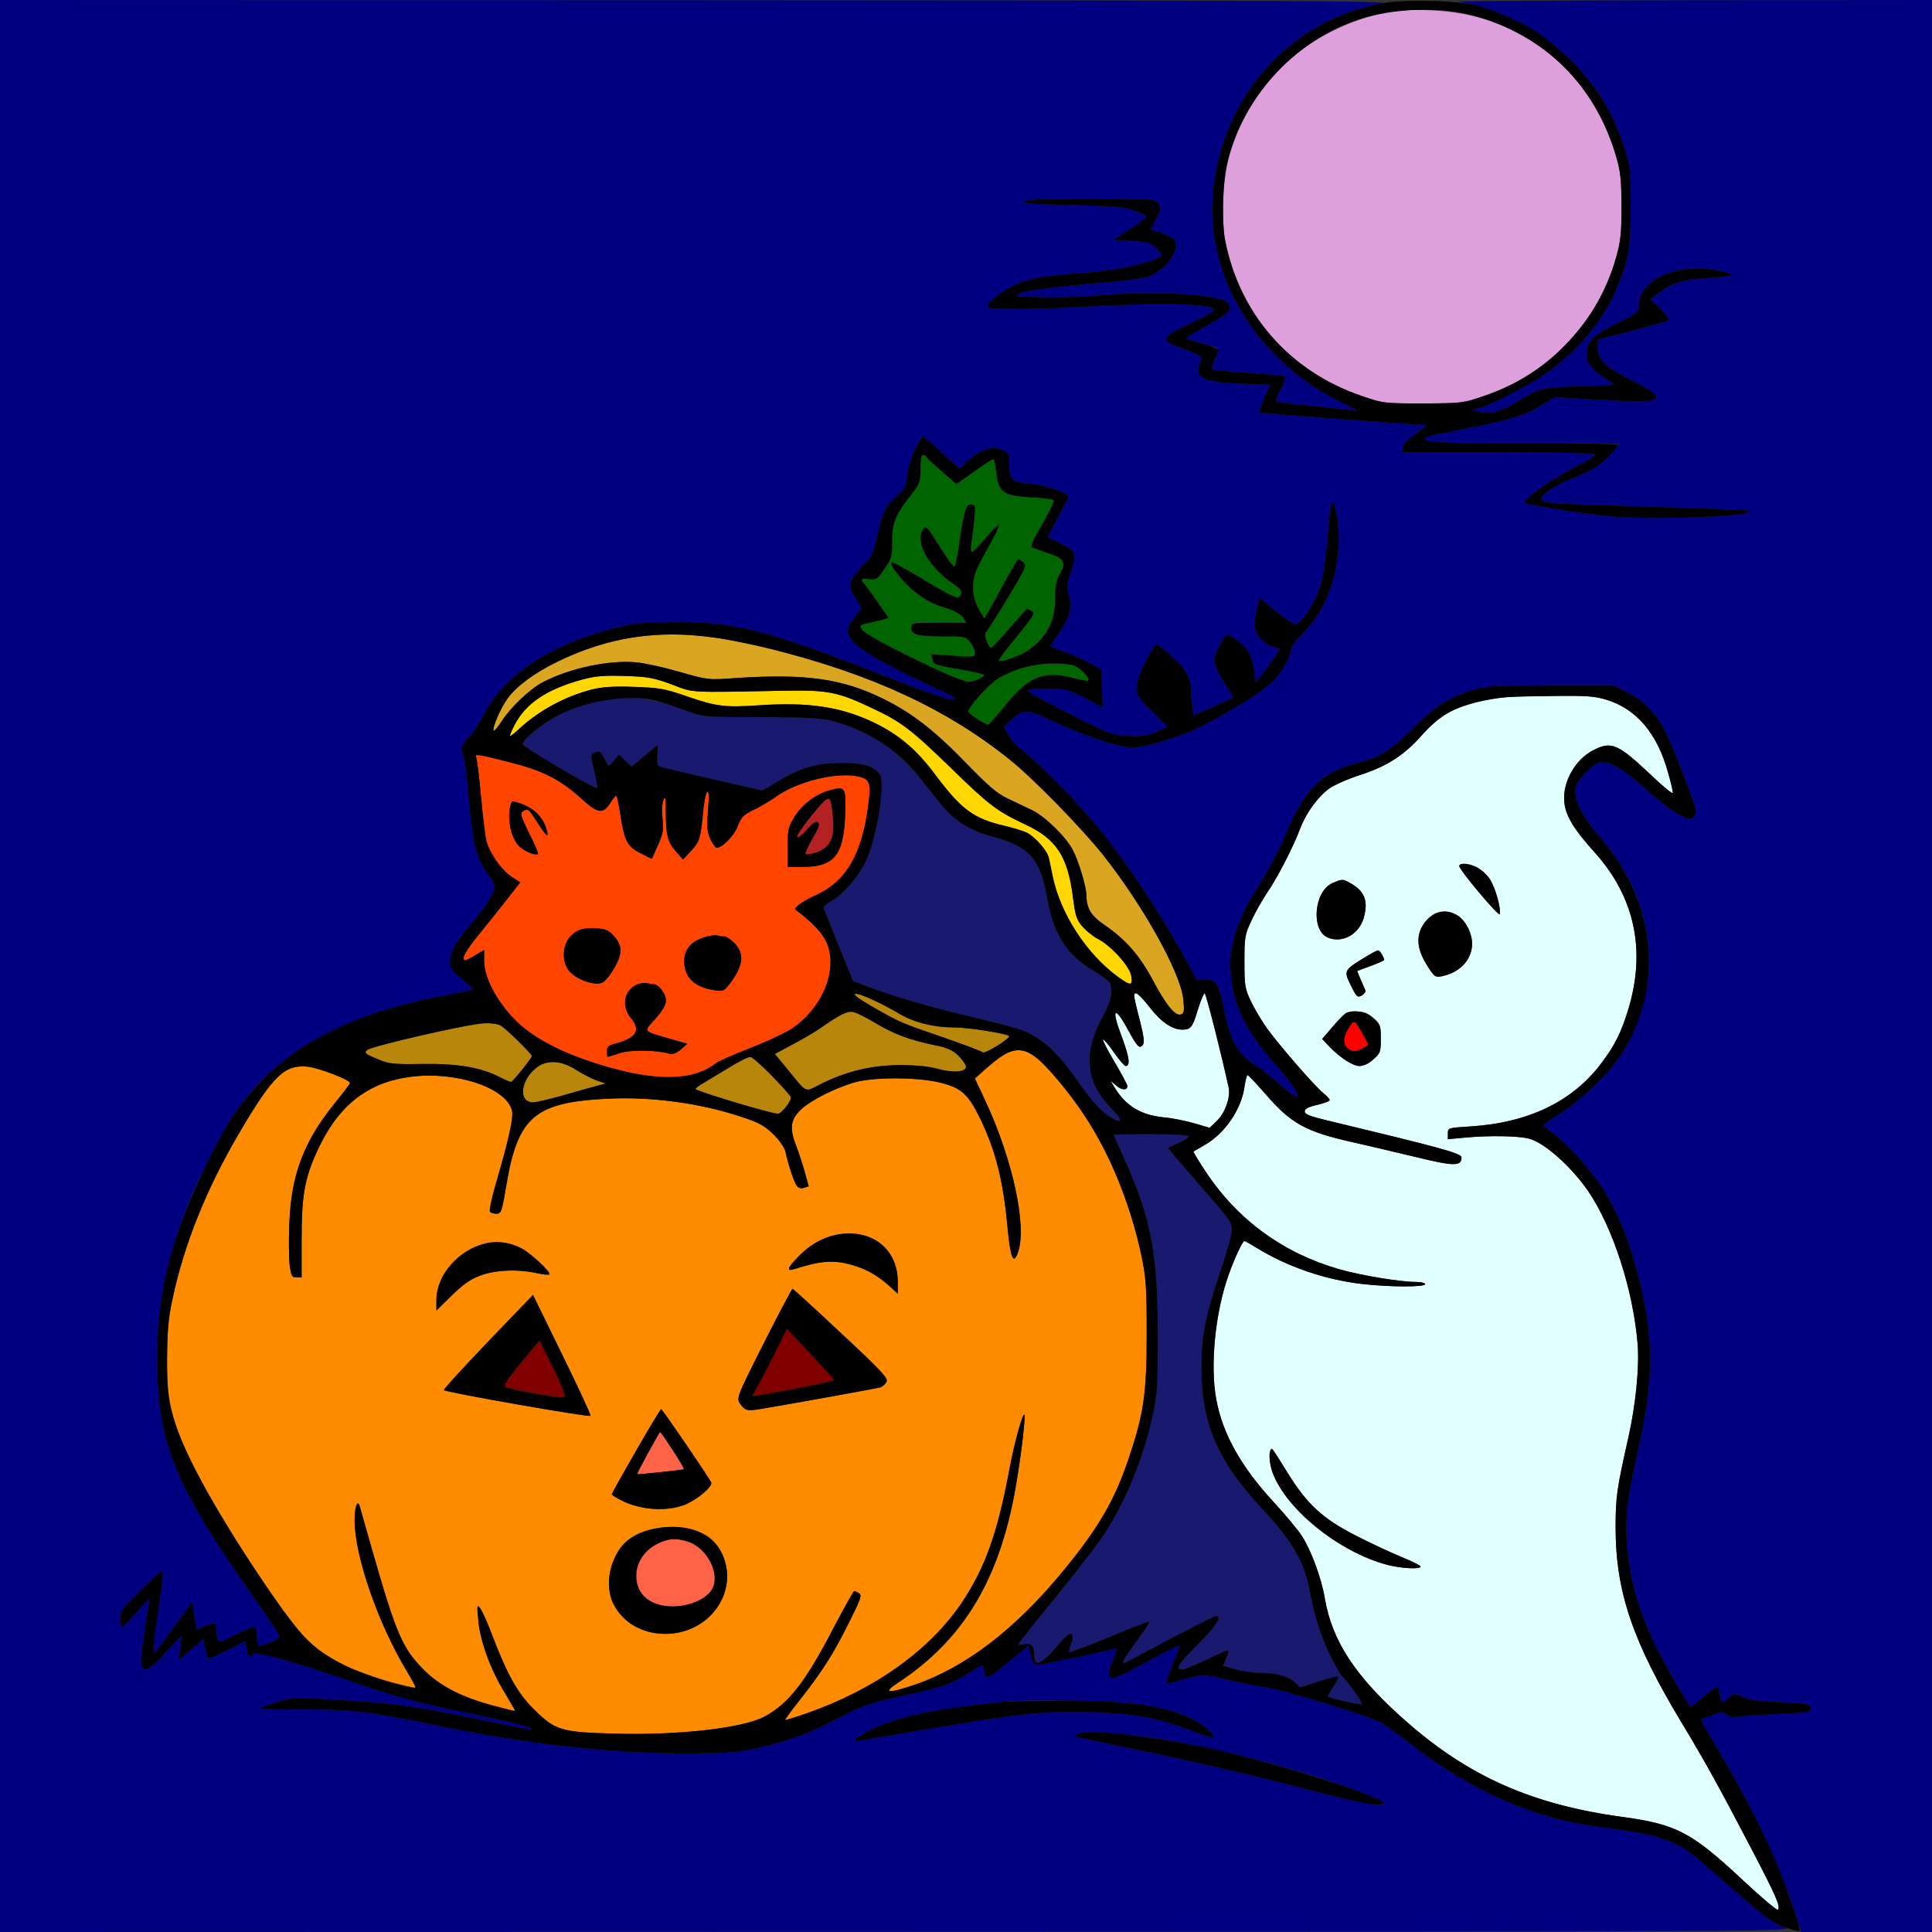 <?xml version="1.0" encoding="utf-8"?>
<!-- Generator: Adobe Illustrator 21.0.0, SVG Export Plug-In . SVG Version: 6.00 Build 0)  -->
<svg version="1.1"
	 id="svg52" inkscape:version="0.92.2 5c3e80d, 2017-08-06" sodipodi:docname="3 #4914.svg" xmlns:cc="http://creativecommons.org/ns#" xmlns:dc="http://purl.org/dc/elements/1.1/" xmlns:inkscape="http://www.inkscape.org/namespaces/inkscape" xmlns:rdf="http://www.w3.org/1999/02/22-rdf-syntax-ns#" xmlns:sodipodi="http://sodipodi.sourceforge.net/DTD/sodipodi-0.dtd" xmlns:svg="http://www.w3.org/2000/svg"
	 xmlns="http://www.w3.org/2000/svg" xmlns:xlink="http://www.w3.org/1999/xlink" x="0px" y="0px" viewBox="0 0 850 850"
	 style="enable-background:new 0 0 850 850;" xml:space="preserve">
<rect x="0" y="0" width="850" height="850" fill="#333333" stroke="none"/>
<style type="text/css">
	.st0{fill:#000080;}
	.st1{fill:#DDA0DD;}
	.st2{fill:#006400;}
	.st3{fill:#DAA520;}
	.st4{fill:#FFD700;}
	.st5{fill:#E0FFFF;}
	.st6{fill:#FF0000;}
	.st7{fill:#191970;}
	.st8{fill:#FF4500;}
	.st9{fill:#B22222;}
	.st10{fill:#B8860B;}
	.st11{fill:#FF8C00;}
	.st12{fill:#800000;}
	.st13{fill:#FF6347;}
</style>
<sodipodi:namedview  bordercolor="#666666" borderopacity="1" gridtolerance="10" guidetolerance="10" id="namedview54" inkscape:current-layer="svg52" inkscape:cx="1075.3507" inkscape:cy="666.85373" inkscape:pageopacity="0" inkscape:pageshadow="2" inkscape:window-height="978" inkscape:window-maximized="1" inkscape:window-width="1920" inkscape:window-x="0" inkscape:window-y="1" inkscape:zoom="0.41647059" objecttolerance="10" pagecolor="#ffffff" showgrid="false">
	</sodipodi:namedview>
<g id="g50" transform="translate(0,0) scale(1,1)">
	<path id="path4" class="st0" d="M0,0l307.8,0.1c265.6,0.1,306.7,0.3,300,1.5c-39.6,7.1-69,39.3-73.9,80.9
		c-4.5,38.2,18.7,76.6,57.4,95.1c6.6,3.2,6.9,3.4,3.2,2.9c-2.2-0.3-10.5-1.2-18.4-2c-7.9-0.8-14.6-1.6-14.8-1.9
		c-0.2-0.2,0.7-2.7,2.2-5.5c1.9-3.8,2.2-5.3,1.3-5.6c-0.7-0.2-8-0.9-16.2-1.5c-8.3-0.6-15.2-1.3-15.5-1.5c-0.2-0.3,0.3-2.1,1.2-4
		c2.1-4.5,2.1-5.2,0-5.9c-1-0.3-4.4-1.2-7.7-2.2l-5.9-1.6l10.2-5.5c9.8-5.3,11.3-6.9,9.3-9.9c-2.5-3.9-32.1-5.6-57-3.4
		c-6.4,0.6-17.5,1-24.7,0.8c-11.9-0.3-12.8-0.4-10-1.7c3-1.3,15.4-2.9,39.5-5c6.9-0.6,14.2-1.6,16.3-2.1
		c7.5-2.2,15.1-11.6,12.7-15.9c-0.5-1.1-3.2-2.7-5.8-3.5l-4.9-1.7l2.4-4.6c2-4.1,2.1-4.9,0.9-6.7c-1.3-2-2.1-2.1-30.1-2.1
		c-21.1,0-28.9,0.3-29.2,1.2c-0.3,0.8,5.4,1.2,21.4,1.5c17.8,0.4,22.7,0.8,26.8,2.3c2.8,1,5.4,2.1,5.8,2.5c0.5,0.4-2.6,2.9-6.9,5.6
		l-7.7,4.9l8.1,0.5c7.2,0.4,8.4,0.8,11.2,3.5c3.6,3.5,3.6,3.5-8.3,6.9c-5.8,1.7-13.3,2.8-23.4,3.6c-18.5,1.4-24.2,2.4-30.7,5.3
		c-5.8,2.7-12.9,8.4-12,9.8c0.7,1.2,20.6,1.1,41.4-0.1c34.8-2,58-1.5,58,1.4c0,0.7-4.7,3.4-10.5,6c-12.8,5.9-13.3,7.3-4.2,10.6
		c9.7,3.6,9.8,3.6,8.6,6.7c-2.5,6.5,1.5,8.5,18.3,9.1l12.6,0.4l-2.5,5.9c-1.4,3.3-2.4,6.1-2.2,6.4c0.4,0.3,69.4,5.5,73.3,5.5
		c0.5,0-1.5,1.7-4.5,3.8c-3.3,2.3-5.5,4.6-5.7,6l-0.3,2.2h42.5c27.5,0,42.6,0.4,42.6,1c0,0.5-4.4,3.2-9.7,5.9
		c-10.9,5.6-23.4,14.7-21.2,15.5c3,1.1,25,4.5,36.4,5.7c19,1.9,68,0,61.5-2.4c-0.8-0.3-19.5-1-41.5-1.7c-43.3-1.2-49.5-1.6-49.5-3.3
		c0-2.1,6.7-6.6,13.7-9.2c3.7-1.4,8.4-3.6,10.4-4.9c3.8-2.5,10.6-9.3,10.1-10.2c-0.1-0.3-19.1-0.5-42.1-0.4
		c-39.6,0-45.1-0.3-42.8-2.6c0.3-0.3,8.3-2.1,17.8-3.9c20.6-4.1,25.6-5.7,33.2-10.3l5.7-3.5l14.3,0.9c34.9,2.1,37.6,1,19.8-8.1
		c-12.3-6.3-15.1-9-15.1-14.4v-3.7l14.8-3.8c8.1-2.2,15.3-4.2,16-4.5c0.8-0.5-0.2-2.1-3.2-5l-4.5-4.4l2.2-1.7
		c7.3-5.6,11-6.9,22.5-7.6c6.1-0.4,11.2-1,11.2-1.4s-2.6-1.2-5.7-1.9c-18.5-3.7-35.3,3.8-35.3,15.6c0,2.6-0.8,3.3-10,7.8
		c-10.6,5.2-13,7.8-13,14.3c0,3.2,4.1,7.5,10.3,10.9c3.2,1.8,3.2,1.8-13.3,2.3c-17.6,0.6-17.4,0.6-28.2,7.2
		c-6.3,3.9-11.7,5.2-16.3,3.9l-3-0.8l3-0.7c5.9-1.5,23.8-10.9,31.3-16.5c13.6-10.1,24.3-23.4,29.8-36.9c5.1-12.7,5.9-17.6,5.8-35.7
		c0-15.8-0.2-17.6-2.8-25.5c-3.1-9.5-7.3-18.2-11.9-25c-4.5-6.6-16.3-18.6-23.4-23.6C668.9,8.9,653,2.3,641.5,0.7
		c-1.6-0.2,44.6-0.5,102.8-0.6L850,0v425v425h-28.8h-28.8l-2.3-7.3c-6.9-21.7-19.2-47.9-34.1-72.7c-4.4-7.4-7.9-13.4-7.7-13.5
		c0.1-0.1,2.4-0.9,5-1.9c4.5-1.7,4.9-1.7,6.7-0.1c1.3,1.1,2.6,1.4,4.2,0.9c1.2-0.4,9-1,17.3-1.3c14.1-0.6,15-0.7,15-2.6
		c0-1.9-0.9-2-13-2.6c-9.3-0.4-14.1-1-16.9-2.3c-3.7-1.7-3.9-1.7-6,0.3c-3,2.8-3.3,2.7-4-1.4c-0.4-1.9-0.9-3.5-1.2-3.5
		c-0.3,0-2.9,2-5.7,4.5c-2.9,2.5-5.4,4.5-5.7,4.5c-0.4,0-3.8-5.5-7.7-12.3c-12.8-22.1-18.5-38.1-20.3-56.8
		c-1.2-12.8-0.5-20.6,3.9-40.1c7.8-35,8-51.4,1.1-79.4c-3.8-15.1-8.3-26.8-14.6-37.4c-5.1-8.7-16.3-21.4-23.3-26.5
		c-2.2-1.7-4.1-3.2-4.1-3.5c0-0.3,3.5-2.7,7.8-5.4c9.2-5.9,21.5-17.9,26.6-25.8c9.3-14.7,13.6-33.2,11.6-49.8
		c-2.1-16.8-9-31.7-20.9-45.4c-7-8-11.1-15.5-11.1-20.3c0-2.5,1-4.4,4.1-7.8c2.3-2.5,5.2-4.8,6.5-5.1c3.8-1,10.7,3,20.5,11.8
		c5.2,4.7,11.7,9.7,14.5,11.1c4.9,2.5,5.3,2.5,6.7,0.9c1.5-1.6,1.2-2.9-3.9-16.2c-7.3-19.5-10.6-26-16-31.5c-2.4-2.6-7-5.8-10.2-7.3
		l-5.7-2.7h-27c-22.4,0-28.1,0.3-33.2,1.7c-11.1,3.1-17.5,7.1-27.7,17.3c-9.8,9.9-14.6,12.8-25,15.4c-15.1,3.7-22.8,11.5-31.1,31.5
		c-2.5,6-7.5,15.7-11.2,21.4c-11.1,17.5-14.5,29.3-12.4,43.3c2.1,13.2,7.6,23.2,20.6,37.9c11,12.3,11.4,16.8,0.8,7.3
		c-3.8-3.3-8.6-7.1-10.8-8.5c-8.1-5.2-11.2-10.7-14-24.8c-2.2-11-3.4-13-8.3-13h-3.7l-7-12.7c-9.2-16.7-24.2-39.2-34.9-52.4
		c-9.1-11.4-26.2-28.9-34.4-35.4c-2.8-2.2-5.9-5.5-6.8-7.4l-1.7-3.5l3.7-3.3c4.5-4.2,7-4.2,15.9,0.1c10.8,5.1,25,10.4,31.6,11.7
		c5.2,1.1,6.9,1,14.3-0.8c4.6-1.1,11.8-3.5,16-5.3c10.5-4.3,31.4-16.9,36.6-22c4.1-3.9,8.2-11.3,8.2-14.7c0-0.8,2.5-3.9,5.4-6.9
		c9.6-9.4,15.5-25.2,15.6-41.2c0-7.4-1.6-16.2-3-16.2c-0.4,0-1,4.4-1.4,9.7c-1.1,14.8-2.5,24.1-4.7,29.9c-2.1,5.7-7.2,13.2-9.4,14
		c-0.8,0.4-4.6-2-8.9-5.5l-7.4-6l-1.1,4.4c-0.6,2.4-1.1,5.7-1.1,7.4c0,3.8,4.1,8.8,8,9.6c1.7,0.4,3,0.9,3,1.2c0,0.3-2.4,3.7-5.2,7.6
		l-5.3,7.1l-0.7-5.2c-1.1-7.1-2.9-10.3-7.8-13.7c-4.6-3.2-4.3-3.3-8.1,3.8c-2.6,4.9-2,7.7,3.2,15.7c3.9,6,3.9,6.1,1.6,6.9
		c-1.2,0.5-5.2,2.3-8.8,3.9l-6.7,3l-0.6-3.6c-0.3-2.1-0.6-5.3-0.6-7.2c-0.1-7.1-3.6-11.9-14.7-20.3c-1.7-1.3-9.3,14.4-9.3,19.1
		c0,3,1,4.5,6.9,10.2l6.9,6.8l-5.1,2.2c-4,1.8-6.5,2.1-12.2,1.8c-6.4-0.3-8.4-1-19.6-6.5c-18.8-9.5-24.8-12.7-24.9-13.6
		c0-0.4,3.9-0.7,8.6-0.7c8.1,0,9.1,0.2,16.6,4l7.9,4.1l-0.3-8.3l-0.3-8.2l-4-2.3c-2.2-1.3-7.1-3.5-11-5c-3.8-1.5-7.1-2.8-7.3-2.9
		c-0.2-0.1,1.5-2.8,3.7-5.9c4.7-6.7,5.9-11.3,4.3-17c-1-3.4-0.8-4.9,1.1-10.3c2.6-7.5,2.2-8.6-4.9-12.2c-2.7-1.4-5.1-2.6-5.3-2.7
		c-0.2-0.1,1.8-4,4.3-8.6c2.5-4.7,4.6-8.8,4.6-9.1c0-1.6-9.3-5-15.7-5.6c-9.2-0.9-10.3-1.8-10.3-8.5c0-4.6-0.3-5.3-2.5-6.3
		c-5-2.3-10.2-0.7-16.2,5.1l-3.2,3l-7.7-7.2c-4.3-3.9-8.1-7.1-8.4-7.1c-1.4,0-6.2,11.9-6.9,17.4c-0.7,5.2-1.3,6.3-4.5,8.9
		c-4.7,3.8-6.1,6.6-8.6,17.3c-1.9,8-2.5,9.3-7,14c-5.7,6.1-6.2,8.4-2.5,13.8c1.4,2,2.5,3.9,2.5,4.3c0,0.3-1.3,2.1-3,4
		c-7.7,8.7-1.8,13.6,39.9,33.1c4.9,2.3,5.3,2.6,3,2.9c-1.6,0.3-12.5-3.5-28.5-9.8c-51.7-20.3-66.7-24.2-91.9-24.3
		c-9.6,0-18.4,0.5-22,1.3c-31.1,6.7-53.7,20.7-63.4,39.1c-1.9,3.6-4.9,8.2-6.8,10.3c-3.7,4.2-3.7,4-2.3,8.7c0.6,1.9,1.7,10.9,2.4,20
		c1.6,18.3,3.6,25.9,8.7,32.2c2.2,2.8,2.8,4.4,2.3,6.1c-1.1,3.6-4.4,8.5-10.1,15.1c-6.5,7.3-9.3,12.4-9.3,16.8c0,2.7,0.9,4,5,7.3
		c2.7,2.2,4.9,4.3,5,4.6c0,0.4-4.4,1.4-9.7,2.4c-46,8.2-76.6,25-95.2,52.4c-3.9,5.7-14.7,26.5-18.6,35.6
		c-11.6,27.7-16.2,51.8-15.2,80c1.2,31.7,9.1,49.9,42.3,97.2c6.2,8.9,11.5,16.7,11.6,17.3c0.3,1-6.8,3.9-9.4,4
		c-0.5,0-0.8-1.7-0.8-3.8c0-2.1-0.3-4.1-0.6-4.5c-0.4-0.3-4.1,1.2-8.4,3.3c-7.7,3.9-7.8,3.9-8.4,1.7c-0.3-1.2-0.6-3.2-0.6-4.5
		c0-2.6-1-2.7-5.1-0.6c-1.7,0.8-3.2,1.4-3.4,1.2c-0.1-0.2-0.6-2.9-1.1-6.1l-0.9-5.8l-7.9,10.8c-4.4,5.9-8.1,11-8.3,11.2
		c-1.3,1.8-1-3,1.2-17.8c1.5-9.5,2.4-17.6,2-17.9c-0.3-0.3-4.6,3.4-9.5,8.3c-8.2,8.1-9,9.3-9,12.7c0,2.1,0.3,3.8,0.8,3.7
		c0.4,0,3.2-2.9,6.2-6.4s5.5-6.3,5.7-6.2c0.1,0.1-0.7,5.9-1.8,12.7c-2.3,15.4-2.4,17.6-0.2,18.4c1.2,0.5,3.6-1.4,8.9-7.1l7.3-7.8
		l-0.6,5.5l-0.6,5.4l5.4-4.7l5.4-4.7l0.8,4.2c0.5,2.4,1,4.4,1.2,4.6c0.2,0.2,3.9-1.5,8.4-3.7l8-4.1l0.7,3.5c0.6,3.5,1.9,4.6,2.6,2.3
		c0.6-1.6,15.7,2.5,38.8,10.4c26.5,9.1,31.5,10.4,58,15.9c13.5,2.8,24.9,5.5,25.5,6c1.4,1.4,0.5,1.2-23.1-3.7
		c-28-5.8-37.4-7.1-61.8-8.5c-19.6-1.2-19.9-1.1-27.2,1.1c-4.1,1.3-7.2,2.5-7,2.8c0.2,0.2,9.1,0.3,19.8,0.3
		c20.3-0.1,28.4,0.9,60,7.4c37.4,7.8,73.7,11.8,105.3,11.9c20.2,0,24.3-0.3,33.3-2.2c13.1-2.9,24-6.9,35.5-13
		c10.7-5.8,14.8-7.1,31.7-10.8c14.7-3.1,18.4-4.5,26.5-9.5c5.8-3.7,6-3.8,6.3-1.6c0.7,5,1.2,4.9,10.4-2.7l9.3-7.6l1,4.3
		c0.8,3.3,1.4,4.2,3,4.1c2.1-0.1,30.6-6,33.7-7c1.5-0.4,1.4,0.2-0.7,5.3c-1.9,4.8-2.1,6-1.1,7.1c1.1,1.2,3.8,0,16-6.6
		c8-4.4,14.6-7.7,14.6-7.2c0,0.4-1.4,4.2-3.1,8.4c-1.7,4.3-2.9,7.9-2.7,8.2c0.3,0.2,3.4-0.5,6.9-1.6c8-2.5,10.3-2.5,19.8,0
		c4.2,1,12,2.6,17.3,3.4c8.7,1.4,45,12.5,50.7,15.6c1.2,0.6,6.3,4.4,11.4,8.3c27.1,21.2,54.9,33.6,83.2,37.3
		c28.8,3.7,34.9,5.8,46.7,16.1c29.5,25.7,30.3,26.3,35.8,28.2c5.5,1.9,2.1,1.9-389.7,2L0,850V425V0z M442,748.7
		c-26.3,2.5-43.7,5.9-54.8,10.5c-6.7,2.8-12.9,6.7-10.7,6.8c0.5,0,12.6-2,27-4.5c44.3-7.6,55.4-8.8,76-8.2
		c20.1,0.6,28.9,2.2,44.6,8.1c5.1,1.9,9.5,3.3,9.8,3c0.9-0.9-4.5-5.7-8.9-7.9c-6.6-3.4-14.2-5.4-26.6-7
		C488.5,748.2,452.4,747.6,442,748.7z M474.5,762.8l-2,0.9l2,0.6c1.1,0.3,8.8,2,17,3.7c30.3,6.2,60.6,13.2,84.6,19.5
		c31.7,8.4,42.8,8.9,22.7,1.1c-23.5-9.1-56.6-18-85.8-23.1C497.5,762.8,477.8,761.4,474.5,762.8z"/>
	<path id="path6" class="st1" d="M629,4.5c39,1.2,70.2,25.4,81.7,63.2c2.3,7.7,2.6,10.6,2.7,22.8c0,11.8-0.3,15.3-2.3,22.5
		c-8.1,28.8-29.4,51.3-57.9,61.1c-9.5,3.3-10,3.3-27.2,3.4c-17.3,0-17.6-0.1-27.2-3.4c-31.7-10.9-53.7-36.2-59.9-68.9
		c-0.7-3.8-1-11-0.7-18.5c0.7-14.7,4.1-26.8,11.3-39c12.7-21.6,34.4-36.8,60.1-42.2C614.3,4.5,620.5,4.2,629,4.5z"/>
	<path id="path8" class="st2" d="M408,201.5c0.7,0.9,3.9,3.8,7.1,6.5l5.7,5l7.7-5.5c4.2-3,8-5.5,8.5-5.5c0.4,0,1,2.6,1.3,5.7
		c0.9,8.8,3.1,10.4,15.1,11.1c5.3,0.2,9.9,0.9,10.2,1.3c0.3,0.5-2,5.2-5.1,10.6c-4.1,7-5.3,9.9-4.3,10.2c0.7,0.3,4,1.4,7.3,2.6
		c6.9,2.3,7.7,4,4.6,9.4c-1.5,2.8-2,5.3-1.9,10.7c0.2,9.5-4,17.4-12.1,22.7c-3.7,2.5-11.9,5.3-12.7,4.4c-0.2-0.2,2.1-3.5,5.2-7.3
		c10.4-12.7,10.9-13.5,9.3-14.5c-0.8-0.5-1.7-0.9-2-0.9s-3.8,3.8-7.8,8.5c-4,4.7-7.6,8.5-8,8.5c-1.4,0-3.5-6.1-2.4-6.8
		c0.5-0.4,4.9-7.2,9.6-15.1c8-13.2,8.5-14.5,6.9-15.7c-0.9-0.7-1.9-1.3-2.2-1.4c-0.3,0-2.7,4.2-5.5,9.2c-2.7,5.1-6,11-7.2,13.1
		l-2.2,3.9l-2-3.3c-2.6-4.2-3.5-8.9-2.8-13.5c0.6-3.8,1.2-5.1,7.6-16.7c2.4-4.2,3.9-7.7,3.4-7.7c-0.4,0-3.1,2.7-5.8,5.9
		c-2.8,3.3-5.4,6-5.9,6c-0.5,0.1-0.6-1.6-0.3-3.7c0.4-2,0.9-6.7,1.3-10.5c0.6-6.3,0.6-6.7-1.4-6.7c-2.3,0-3.1,2.7-5.3,18
		c-0.7,4.7-1.5,8.9-1.9,9.3c-0.4,0.4-3.3-3.5-6.6-8.8c-5.2-8.4-6-9.3-7.1-7.8c-4.2,5.6,2.4,17.2,14,24.8c2.9,1.9,3.4,3.4,1.6,5.2
		c-0.8,0.8-4.8-1.1-15.1-7.4c-7.7-4.6-14.2-8.2-14.5-7.9c-1.1,1.1,4.8,8.6,9.9,12.7c5.5,4.3,8.1,5.6,15.7,8c2.4,0.8,5.1,2.4,5.9,3.6
		l1.4,2.3h-12.1c-12.1,0-12.1,0-12.1,2.4c0,2.9,2.8,3.6,15.1,3.6c8.3,0,8.9,0.1,10.8,2.6c1.2,1.5,2.1,3.6,2.1,4.7
		c0,1.8-0.5,1.9-9.6,1.2l-9.6-0.7l0.4,2.3c0.3,2.1,1.2,2.5,11.6,4.3c6.1,1,11.2,2.2,11.2,2.6c0,1-4.7,3-6.9,3
		c-4.4,0-45-19.9-46.8-22.9c-1.2-1.9-1-2.1,1.5-2.7c1.5-0.3,4.4-1,6.5-1.5l3.7-1l-4.7-6.7c-2.5-3.7-5.3-7.4-6-8.3
		c-1.9-2.3-1.7-2.5,2.1-2.1c3.1,0.4,3.7,0,6.7-4.5c3.1-4.4,3.4-5.4,3.4-12.3c0-8.2,1.5-11.8,8.9-21c3.2-4.1,3.6-5.1,3.6-10.8
		C405,199.9,405.7,198.8,408,201.5z"/>
	<path id="path10" class="st3" d="M339.5,285.6c44.2,11.1,77.2,26.4,105,48.8c10.3,8.3,31,29.5,40.7,41.6
		c17.8,22.5,34.2,51.9,35.4,63.6c0.5,5.1,0.4,6.2-1,6.7c-2.5,1-6.7-4.3-12.6-15.4c-5.6-10.5-11.9-17.7-21-23.9c-5.9-4-8-7.4-8-12.9
		c0-3.7-3.3-14.9-6-20.1c-2.9-5.7-12.3-14.9-18-17.6c-2.5-1.2-7.2-3.4-10.5-5c-4.7-2.2-8.5-5.4-18-15.2
		c-14.2-14.7-24.2-22.5-36.8-28.7c-18-8.9-34.1-11.2-64.7-9.2c-12.5,0.9-12.5,0.9-25-2.7c-6.9-2-15.5-3.9-19.1-4.2
		c-11.7-1.1-29,2.5-40.8,8.6c-5.6,2.8-14.3,11-18.3,17.2c-1.7,2.6-3.3,4.6-3.6,4.3c-0.9-0.8,3-9.9,6.1-14.2
		c7.9-11.1,32.9-23.4,54.5-26.8C296.1,277.7,313.5,279.1,339.5,285.6z"/>
	<path id="path12" class="st2" d="M471.9,292.6c2.8,0.6,8,5.8,6.9,6.9c-0.2,0.2-2.8-0.2-5.8-1c-13.8-3.7-20.3-1.1-30.9,12.1
		c-3.5,4.3-6.7,8-7.2,8.2c-1,0.4-8.9-4.8-8.9-5.8c0-1.8,8.2-11.1,12.3-13.9c2.4-1.6,7-3.9,10.3-5C454.6,292,465.5,291.4,471.9,292.6
		z"/>
	<path id="path14" class="st4" d="M275,297.4c10,0.3,12.6,0.8,20.5,3.7c9.9,3.8,6.5,3.6,49.5,2.8c19.1-0.4,23.7,0.5,38.8,7.7
		c12.6,5.9,17.1,9.3,34.7,26.4c16.7,16.3,20.2,18.9,32.5,24.7c13.8,6.4,18.8,14,21.1,32.4c1,7.9,1.6,9.7,4.2,12.6
		c1.7,1.9,4.6,4.3,6.6,5.3c5.9,3,14.1,12.1,14.8,16.3c0.7,4.5-0.1,4.6-5.8,0.5c-14-10.2-25.6-28.1-28.9-44.9c-0.6-3-1.3-6.4-1.6-7.6
		c-0.6-2.9-5.9-9-9.5-10.9c-1.6-0.8-5.9-2.1-9.6-3c-14-3.2-19.3-7.1-31.3-23.2c-7.8-10.4-15.7-17.1-26.5-22.3
		c-14.4-6.9-28.8-9.1-50.5-7.6c-14.9,1-18.7,0.6-31.7-3.9c-9.7-3.4-12.1-3.8-23.3-4.2c-9.5-0.3-14,0-18.8,1.2
		c-11.8,3.1-23,9.2-31.6,17.1c-2.1,2-4,3.5-4.2,3.3c-0.2-0.2,0.7-2.3,1.9-4.7c4.9-9.6,14.2-15.9,30.1-20.2
		C262,297.4,265.9,297.1,275,297.4z"/>
	<path id="path16" class="st5" d="M683.7,306.2c14.4-0.2,18.1,0.1,23.2,1.7c13.2,4.1,22.3,14.9,27,32.1c1.2,4.1,2.1,8.1,2.1,8.8
		c0,0.8-4.4-2.8-9.7-7.9c-14.5-13.7-17.4-14.9-25.2-10.9c-8,4-13.6,13.9-12.9,22.5c0.5,6.3,3.9,12,13.8,23
		c17.1,19.2,22.1,42.4,14.6,67.8c-3.2,10.7-5.9,16.3-12.1,24.5c-12.6,16.8-32.1,26.2-57.7,27.8c-9.6,0.6-9.8,0.6-9.8,3.1v2.5
		l7.5-0.7c10.9-1,23.7-0.8,28.3,0.5c6.7,1.7,18.6,12.4,25.9,23c10.9,16,19.9,43.7,21.8,67.5c0.8,10.1-0.9,26.8-4.1,41
		c-5,22.2-5.6,25.9-5.6,39.5c0,28.3,7.5,50.3,29.4,86.5c9.9,16.4,16.8,28.9,30.4,55c10.7,20.5,12.9,25.4,11.6,26.7
		c-0.4,0.4-7.2-5.3-15.2-12.8c-22.8-21.3-29.2-24.7-53-28c-39.9-5.4-67.8-17.8-95.5-42.2c-21.9-19.2-32.4-35.1-35.6-53.8
		c-1.5-9.2-6.2-21.7-10.3-27.9c-1.8-2.7-7.3-9.3-12.1-14.5c-14.5-15.7-22.6-30.1-25.4-45.4c-2.8-15.1-0.4-38.3,5.4-54.6
		c2.8-7.8,6.2-15,7-15c0.3,0,2.6,1.3,5.2,2.9c13.7,8.5,30.6,14.2,46.6,16c12.2,1.4,27.7,1.4,27.7,0.1c0-0.6-1.9-1-4.1-1
		c-6.8,0-24.4-2.9-33.7-5.6c-24.5-7-44.6-21.6-58.6-42.7c-3.2-4.8-5.7-8.9-5.5-9.1c0.2-0.1,2.5-1.4,5-2.9c8.9-5.1,16.2-15.8,17.5-26
		c0.4-2.6,0.9-4.7,1.3-4.7c0.3,0,3.9,3.8,8,8.5c11.2,12.9,17.6,16.4,38.1,21c5.8,1.3,18.1,4.2,27.3,6.4c17.5,4.3,20.7,4.3,20.7,0.3
		c0-1.8-9.3-4.3-59.7-16.4c-7-1.7-9.3-2.6-9.3-3.8c0-1.2,1.6-2,5.5-2.9c3-0.7,5.5-1.6,5.5-2.1s-1.2-1.8-2.6-2.9
		c-3.7-2.9-19.6-21.2-25-28.7c-2.4-3.4-5.6-8.8-7.1-12c-2.6-5.4-2.8-6.9-2.8-17.4c0-10.8,0.2-11.9,3.2-18.2
		c1.7-3.7,4.9-9.3,7.1-12.5c4.5-6.7,11.3-19.9,14.2-27.7c2.6-6.9,7.7-13.9,12.7-17.6c2.2-1.6,8.3-4.3,13.6-6
		c12-3.9,19.5-8.7,27.4-17.7c4.1-4.5,8.2-8,12-10c5.6-3,16.5-5.9,24.8-6.6C664.7,306.5,674.2,306.3,683.7,306.2z M642,381
		c0,1.7,17.4,22.4,17.8,21.2c0.7-2.3-1.9-11.8-4.4-15.5c-1.4-2.1-4.1-4.5-5.9-5.3C645.5,379.8,642,379.6,642,381z M586.3,388.5
		c-8.2,3.5-9.7,20.8-2.1,24c6.3,2.6,13.5-1.3,15.7-8.4c2.3-7.9,0.5-12.3-6.6-16C590.6,386.7,590.3,386.8,586.3,388.5z M625.5,408
		c-2.5,4.9-1.9,9.9,2.1,16.3c3.4,5.5,3.8,5.8,6.8,5.2c7.2-1.5,12.2-6.4,13.2-12.7c0.8-4.8-2.7-12.3-6.7-14.3
		C635,399.4,628.8,401.6,625.5,408z M600.3,421.3c-9,5.5-9.2,5.8-6,12.2c2.5,5.1,2.9,5.5,4.8,4.5c1.1-0.7,1.8-1.7,1.6-2.3
		c-0.3-0.7-1.2-2.8-2.1-4.8l-1.5-3.7l5.9-2.2c3.3-1.2,6-2.4,6-2.7c0-0.2-0.5-1.3-1-2.4C606.7,417.5,606.6,417.5,600.3,421.3z
		 M597.2,445.1c-5.1,0.1-5.4,0.3-10.8,6.5l-4.7,5.5l2.9,3.1c4.8,5,10.5,8.8,13.5,8.8c1.8,0,4.2-1.1,6.1-2.9c3.1-2.7,3.3-3.4,3.3-9.1
		s-0.2-6.4-3.3-9.1C601.8,445.7,600,445,597.2,445.1z M560,637.7c-1.5-1.8-1.9,4.3-0.6,8.7c5,16.5,29.2,36.4,51.1,42.1
		c6.3,1.6,14.5,2,14.5,0.7c0-0.4-3.7-2.3-8.2-4.1c-4.6-1.9-13.7-6.1-20.3-9.5c-14.5-7.4-21.4-13.7-30-27.6
		C563.3,642.8,560.3,638.1,560,637.7z"/>
	<path id="path18" class="st6" d="M596.1,449.6c0.7,0.4,5.9,9.3,5.9,10c0,0.2-1.4,1-3,1.9c-2.2,1.1-3.5,1.3-4.9,0.5
		c-3.6-1.9-3.6-5.4-0.1-10.7C594.7,450.1,595.7,449.3,596.1,449.6z"/>
	<path id="path20" class="st7" d="M302,312.7c7.5,2.8,7.6,2.8,33,2.8c21.3,0.1,26.6,0.4,32,1.9c14.8,4,28,12.6,37,23.9
		c2.7,3.4,6.9,8.7,9.3,11.7c6.3,8,13.2,12.4,23.4,15.1c16,4.2,21,9.8,23.9,26.4c2.8,16.3,8.6,25.6,20.4,32.5c3.7,2.2,7,4.7,7.4,5.6
		c1.3,3.5,0.4,8-2.8,13.8c-9.3,16.6-8.2,29.7,3.4,41.3c5.6,5.6,4.8,7.3-1.5,3.1c-3.2-2.2-7-6.3-11-11.9
		c-9.1-12.9-13.2-17.5-19.5-21.8c-6-3.9-7.7-4.5-33.1-10.6c-15.8-3.8-30.3-8-41.5-12.2l-7.1-2.7l-6.1-15c-3.3-8.3-6.3-15.8-6.7-16.6
		c-0.3-1,0.6-2.1,3-3.4c5.3-2.9,12.3-10.9,15.5-17.9c4.9-10.5,8.7-35,6-38.2c-3-3.6-7.3-4.9-17-4.8c-10.9,0-17.4,1.9-28,8.2
		l-6.6,3.9l-21.4-4.9c-11.8-2.7-22.3-5.2-23.3-5.5c-1.5-0.5-1.8-1.4-1.5-5c0.2-2.4,0.2-4.4,0-4.4c-0.2,0-2.8,2.1-5.8,4.7l-5.5,4.6
		l-2.8-2.7l-2.8-2.7l-2.2,2.7c-2.4,3-2.2,3.1-4.5-1.4c-1.4-2.8-2-3.1-3.6-2.2c-2.4,1.3-2.3,0.4-0.5,8.6c0.9,3.6,1.4,6.8,1.2,7.1
		c-0.8,0.7-32.7-18.1-32.7-19.3c0-2.2,8.9-9.3,16-12.9c3.9-1.9,10.5-4.4,14.8-5.5C275.2,305.5,284.9,306.4,302,312.7z"/>
	<path id="path22" class="st8" d="M223.2,335.1c15.7,3.9,23.1,7.6,33.3,16.9c6.5,5.9,8.9,6.2,12,1.3c1.1-1.8,2.3-3.2,2.6-3.3
		c0.3,0,1.1,3.7,1.8,8.2c1.8,11.9,3.1,14.2,8.9,17.2l5,2.5l2.6-5.9c2.3-5.1,2.6-6.8,2.1-11.7c-0.4-3.3-0.2-6.9,0.4-8.3
		c0.8-2,1-1.1,1,5.1c0.1,10.5,0.8,13.3,4.5,17.5l3.1,3.6l3.7-4c3.7-4.1,4.1-5.5,5.3-18.4c0.4-3.7,1.1-7.1,1.7-7.4
		c0.7-0.4,0.8,2.2,0.3,8c-0.6,7.3-0.5,9.4,1,12.7c1,2.1,2.3,3.9,2.8,3.9c2.5,0,7.7-5.3,9.3-9.6c1.5-3.9,2.5-4.9,6.8-7
		c2.8-1.3,7.2-3.9,9.9-5.8c8.8-6.4,25.1-10.7,35-9.2c6.4,1,7.1,2.5,5.7,12.9c-2.9,21.9-9.8,33.6-23.4,39.7c-5.6,2.5-9.6,5.5-8.5,6.3
		c6,4.5,10.5,8.9,12.6,12.5c6.8,11.5,0.2,29.9-14.1,39.6c-2.8,1.9-11,5.8-18.3,8.6c-7.2,2.8-14.2,5.9-15.5,6.9
		c-10.3,8-27.5,8-52.8-0.1c-15.7-5-27.5-11.3-35.1-18.8c-8.2-8.2-13.9-18.8-13.9-26.2v-4.9l-4.5,2.7c-4.1,2.4-4.5,2.4-4.5,0.7
		c0-1,2.2-4.5,4.8-7.8c2.7-3.3,8.3-10.3,12.5-15.6l7.6-9.7l-4-2.6c-4.4-3-9.4-10.1-10.9-15.6c-0.5-1.9-1.6-10.8-2.4-19.8
		c-0.8-8.9-1.8-16.7-2.2-17.3C208.7,331.6,211.1,332,223.2,335.1z M365.7,347.5c-6.6,1.7-12.5,6.1-16.2,11.9c-2.7,4.5-3,5.7-3,13.5
		v8.6l7.1-0.1c13.3-0.1,17.5-5.2,18.2-22C372.3,346.5,372,345.9,365.7,347.5z M229.3,353.6c-4-1.4-4.1-1.4-4.7,0.7
		c-1.6,6.1,0.3,14.8,4,18.2c2.4,2.2,7.2,4.1,8.1,3.2c0.2-0.3-1.5-4.4-3.9-9.1c-3.6-7.4-4.1-8.8-2.8-9.6c2.3-1.5,2.4-1.4,6.5,5
		c2.1,3.3,4.1,5.8,4.3,5.6c0.9-1-2.1-7.5-4.6-9.9C234.7,356.3,231.6,354.4,229.3,353.6z M262.4,408.4c-8.7-0.7-14.4,3.9-14.4,11.6
		c0,6.5,4.6,11,12.9,12.6c3.7,0.8,5.4-0.4,9.3-6.5c3.7-5.8,3.7-10.1,0-14.2C267.9,409.3,266.5,408.7,262.4,408.4z M315.8,411.6
		c-1.6-0.5-6.6,0.7-9.5,2.2c-5.1,2.8-6.8,9.4-3.8,15.2c1.8,3.5,5.6,5.7,11.5,6.6c3.7,0.6,4.5,0.4,6.2-1.7c6.8-8.5,7.7-14.2,2.9-19
		c-1.6-1.6-3.6-2.9-4.4-2.9C317.8,412,316.6,411.8,315.8,411.6z M284.8,432.6c-2.1-0.6-5.1,0.5-7.5,2.7c-3.2,2.9-3.1,8.6,0.2,12.5
		c4.5,5.4,2.6,8.7-6.3,11.2c-3.5,0.9-4.2,1.5-4.2,3.5c0,1.4,0.1,2.5,0.3,2.5c0.2,0,2.5-0.7,5.2-1.6c4.6-1.6,16.1-1.5,22.1,0.2
		c1.4,0.4,3.1-0.3,5-1.9l2.8-2.5l-7.4-2.1c-12.4-3.6-12-3-6.6-8.9c3.1-3.6,4.6-6.2,4.6-8c0-3-3.2-7.2-5.5-7.2
		C286.8,433,285.6,432.8,284.8,432.6z"/>
	<path id="path24" class="st9" d="M366.5,360.3c0.8,8.3-1.3,12.6-7.2,14.7c-2.3,0.8-4.5,1.1-4.9,0.8c-0.3-0.4,1.1-3.5,3.1-6.9
		c2.8-4.8,3.3-6.4,2.3-7.1c-0.9-0.6-2.4,0.4-4.9,3.3c-2,2.3-3.9,3.7-4.2,3.2c-0.4-0.6,2.6-4.9,6.5-9.7
		C365.3,348.8,365.5,348.8,366.5,360.3z"/>
	<path id="path26" class="st10" d="M395.5,445.9c6.5,3.9,15.2,6.1,23.9,6.1c6.8,0,24.6,2.9,24.6,3.9c-0.1,1.4-10.8,7.9-11.6,7.1
		c-0.5-0.5-8.3-3.4-17.4-6.6c-9.1-3.1-17.8-6.3-19.5-7.1c-7.3-3.6-19.5-10.9-19.5-11.6C376,436,386,440.2,395.5,445.9z"/>
	<path id="path28" class="st5" d="M506,443.4c5,6.4,9.8,9.6,14.2,9.6c3.7,0,4.5-1,6.8-8.8c1.2-3.9,2.6-7.2,3-7.2
		c0.6,0,7.6,27.7,10.6,41.7c0.8,4.1-1.6,10.9-5.1,14.3l-3.3,3.2l-6.8-2c-3.8-1.1-9.8-2.3-13.3-2.6c-10.1-1-16.7-4.9-21.7-13.1
		l-1.8-3l2.5,2.1c2.4,2.1,4.9,2.2,4.9,0.2c0-0.5-2.5-5.3-5.6-10.5c-3.1-5.2-5.4-9.7-5.1-9.9c0.3-0.3,2.4,2.2,4.7,5.5
		c2.4,3.4,4.7,6.1,5.2,6.1c2.2,0,1.7-3.8-1.6-12.7c-4.7-12.2-3.5-14.4,2.3-3.9c4.5,8.3,5.4,9.2,6.9,7.3c0.8-0.9,0.4-3.9-1.3-10.7
		c-1.4-5.2-2.5-10.1-2.5-10.8C499,435.6,501.1,437.2,506,443.4z"/>
	<path id="path30" class="st10" d="M385,450c8.5,5.1,15.3,7.6,27,10c4.9,1,7.3,2.1,9.8,4.6c1.7,1.7,3.2,3.9,3.2,4.7
		c0,2.4-5.5,2.8-12.3,1c-4.2-1.2-9.8-1.7-17.2-1.7c-12.3,0.1-23.4,2.8-34.7,8.5c-6.9,3.5-5.6,4.1-14.2-6.5l-5.7-6.9l8-4.3
		c4.4-2.3,10.2-5.7,12.8-7.6c2.6-1.8,6.1-4.1,7.7-5C374.1,444.2,376,444.6,385,450z"/>
	<path id="path32" class="st10" d="M220.3,451.2c2,1,13.7,12.5,13.7,13.4s-8.4,11.4-9.2,11.4c-0.5,0-2.7-0.9-4.9-2.1
		c-8.5-4.3-18.3-6-33.9-5.8c-13.4,0.2-14.9,0-20.3-2.3c-5.2-2.2-5.6-2.6-4.1-3.9c0.9-0.7,11.8-3.7,24.3-6.5
		C209.3,450.1,216.6,449.2,220.3,451.2z"/>
	<path id="path34" class="st11" d="M466,475.8c18,21.8,29.9,47,36.2,76.7c2,9.7,2.3,13.7,2.3,34.5c0,26.2-1.3,35-7.9,54.6
		c-6.2,18.4-13.1,30.3-28.4,49c-21.5,26.3-43.6,43.2-66.6,50.9c-11.1,3.7-13.3,3.3-6.6-1.1c28.9-19,44.9-45.6,51.9-86.4
		c2.4-13.7,4.4-31,3.8-31.6c-0.8-0.8-4.5,12.6-6.7,24.6c-5.2,27.6-10.5,42.4-20.5,57.6c-14.2,21.3-38.5,38.7-68.9,49.3
		c-4.9,1.7-9,3-9.2,2.8c-0.1-0.1,2.9-4.3,6.8-9.2c9.6-12.2,14.5-19.9,21.4-33.8c5-9.9,5.7-11.9,4.4-12.7c-0.8-0.5-1.8-1-2.2-1
		c-0.3,0-4.2,7-8.7,15.5c-12.6,24.4-20,33.9-30.7,39.7c-9.5,5.1-38.2,8.4-66.8,7.5c-22.8-0.6-25.5-1.5-34.8-10.8
		c-7.2-7.1-11.7-15.2-18.8-33.9c-1.8-4.7-3.9-9.4-4.8-10.5c-1.3-1.8-1.4-1.3-0.8,5.2c0.8,9.3,5.4,21.9,11.6,31.9
		c2.6,4.4,4.7,8,4.6,8.1c-0.1,0.2-4.5-0.9-9.6-2.3c-13.9-3.7-23.4-8.6-30.6-15.8c-9.3-9.4-12-15.5-22.5-52.1
		c-2.8-9.9-5.4-18.8-5.6-19.8c-1-3.2-2.3,0.3-2.3,6.1c0,15.6,10.3,45.5,23,66.5c2.3,3.8,4,7,3.8,7.2c-0.2,0.1-5.2-1-11.1-2.5
		c-13.9-3.5-27.8-10.3-35.4-17.4c-8.3-7.6-30.7-40.7-45-66.1c-15-26.8-17.8-35.9-17.8-58.5c0.1-12.4,0.5-17.7,2.4-26.5
		c5.1-24.1,14.9-48.4,29.2-72.8c15-25.5,20.1-30.5,30.3-29.4c4.8,0.5,18.6,5.8,18.6,7.2c0,0.3-3.1,4.4-6.9,9.1
		c-13.4,16.5-19,31.3-19.8,52.5c-0.3,7-0.2,15.2,0.1,18.3c0.7,5,1,5.6,3,5.6h2.3v-17.3c0-20.1,1.6-27.8,8.4-41.5
		c9-17.9,21.6-27.2,39.9-29.5c20.1-2.5,42.3,5.1,44.3,15.2c0.6,3-1.5,12.6-7.3,32.4c-1.7,5.9-2.8,11.2-2.5,11.7c0.3,0.6,1.6,1,2.9,1
		c2.1,0,2.4-0.8,4.5-13.3c5-29.3,12.5-35.7,44-37.3c19.3-1,40.7,1.8,59.1,7.9c7.7,2.5,10.3,3.9,14.1,7.6c2.7,2.6,5,5.9,5.4,7.6
		c1.3,5.9,3.8,13.5,5,15.1c0.7,1.1,1.9,1.4,3.2,1l2.1-0.7l-1.8-6.5c-1-3.5-2.8-9-4-12.1c-2.8-7.4-2.1-11.1,2.9-15.6
		c4.3-3.8,13.9-8.7,22.7-11.4c8.4-2.5,28.2-2.5,38.4,0.1c9,2.3,12,5,17.2,15.7c6.9,14.2,10.2,27.4,12.1,48.3
		c1.3,13.4,2.6,16.3,4.6,10.5c4-11.5-2.4-41-14.5-66.8l-4.5-9.6l5.3-4.7c2.9-2.6,6.7-5.4,8.3-6.3C449.8,459.9,455.2,462.7,466,475.8
		z M351.4,552.7c-4.9,5-5.6,6.8-2.1,5.7c11.9-3.8,17.6-4.2,25.8-1.8c6.2,1.8,10.9,4.5,16.2,9.2l3.7,3.4v-5.1c0-8.7-3.9-15.5-11-19.1
		C373.9,540,360.8,543,351.4,552.7z M207,549.5c-8.6,4.5-15,14-15,22.5v4.6l6.8-6.7c4.9-4.8,8.3-7.2,12.5-8.7
		c6.5-2.5,16.4-2.9,24.7-1.1c2.8,0.6,5.4,0.9,5.7,0.6c0.9-0.9-8.3-9.5-12.5-11.6C222.2,545.5,214.4,545.7,207,549.5z M348.7,567
		c-0.3,0-6,10.8-12.7,24c-11.7,23.2-12,24.1-10.5,26.4c2.1,3.2,3.2,3.5,9.1,2.5c17.9-3,51.2-9.1,52.7-9.5c0.9-0.3,2.1-1.4,2.7-2.4
		c0.9-1.6-1.9-4.6-19.9-21.4C358.6,575.8,348.9,567,348.7,567z M247.3,595.9l-12.8-26.2l-19.9,20.7c-10.9,11.4-19.6,20.9-19.3,21.2
		c1,1,64.2,12.1,64.5,11.3C260,622.5,254.4,610.3,247.3,595.9z M290.9,620c-0.5,0-20.2,33.7-21.7,37.3c-0.2,0.4,2.2,1.9,5.4,3.4
		c8.2,3.7,18.8,4.3,26.5,1.4c5.4-2.1,12.5-8,11.8-9.9c-0.2-0.5-5.1-8-10.9-16.5C296.2,627.1,291.2,620.1,290.9,620z M276.1,677.7
		c-7,5.4-10.4,19.8-6.5,27.6c9.5,18.9,38.9,17.8,48-1.7c4.9-10.4,1.7-23-7.1-28.2C300.8,669.7,285.2,670.8,276.1,677.7z"/>
	<path id="path36" class="st12" d="M346.2,584.6l10.3,11c5.7,6,10.4,11.2,10.5,11.5c0,0.6-19.9,4.6-31.8,6.5l-4.3,0.7l2.1-3.8
		c1.2-2.1,4.6-8.8,7.7-14.8L346.2,584.6z"/>
	<path id="path38" class="st12" d="M237.4,589.7l6.1,12.4c4.6,9.5,5.7,12.5,4.5,12.7c-2,0.4-23.5-3.4-25.5-4.5
		c-1.2-0.7,0.1-2.7,6.7-10.8L237.4,589.7z"/>
	<path id="path40" class="st13" d="M290.4,630c0.6,0,10.9,16.1,10.5,16.4c-0.4,0.3-20.2,2.4-20.6,2.2c-0.1-0.1,2.1-4.3,4.8-9.4
		C287.9,634.2,290.3,630,290.4,630z"/>
	<path id="path42" class="st13" d="M302.2,678.1c8,2.2,14.2,12.7,11.7,19.8c-2.5,7-16.3,11.1-25.5,7.6c-5.7-2.1-8.4-6.2-8.4-12.5
		c0-6.6,4.4-12.2,11.5-14.8C295.4,676.8,297.7,676.8,302.2,678.1z"/>
	<path id="path44" class="st10" d="M330.1,465c1.5,0,17.9,16.3,17.9,17.8c0,1.9-4.2,7.2-5.7,7.2c-3,0-36.3-10-36.3-10.9
		c0-0.3,1.2-1.3,2.8-2.2c1.5-0.9,6.5-3.9,11.1-6.7C324.5,467.3,329.1,465,330.1,465z"/>
	<path id="path46" class="st10" d="M253.8,470.9c2.7,1.7,6.6,3.7,8.8,4.5l3.9,1.3l-4.5,1.2c-2.5,0.7-9.2,2.5-14.9,4.2
		c-5.7,1.6-11.4,2.9-12.5,2.9c-7.2,0-5.4-11,2.6-16.1C241.7,466.2,247.5,466.8,253.8,470.9z"/>
	<path id="path48" class="st7" d="M506.5,499c9.8,0,16.5,0.4,16.5,1c0,0.5-2.1,1.8-4.6,2.9l-4.6,2.1l4.3,5.2
		c2.4,2.8,7.8,9,11.9,13.7c10.8,12.4,12,14,12,17.3c0,1.6-2.2,9.6-4.9,17.6c-7,20.7-8.6,29.2-8.5,44.2c0.1,23.5,7.4,40.1,26.7,60.8
		c13.8,14.8,18.7,23.5,21.2,37.4c1.8,10.1,5.3,20.7,9.7,29c1.8,3.5,3.5,6.5,3.8,6.8c2.9,2.6,10,12.5,9.1,12.8
		c-1,0.3-13.9-2.6-14.9-3.4c-0.2-0.1,0.9-2.1,2.4-4.3c1.5-2.3,2.5-4.3,2.2-4.6c-0.2-0.2-4.1,0.8-8.6,2.2l-8.1,2.7l-2.5-2.3
		c-2.8-2.7-8-4-15.4-4.1c-3,0-7.8-0.7-10.7-1.6l-5.4-1.5l1.5-3.5c0.8-1.8,1.1-3.4,0.7-3.4c-0.5,0-5.2,2.1-10.6,4.7
		c-7.6,3.6-10,4.4-10.9,3.5c-1-1,0.8-3.3,8-10.5c8.2-8.3,11.1-12.7,8.2-12.7c-0.6,0-9.2,4.3-19.3,9.6c-10,5.3-19,10-19.9,10.6
		c-3.1,1.6-2-0.7,4.3-9.2c3.3-4.5,5.9-8.4,5.6-8.6c-0.2-0.2-8.1,2.8-17.5,6.8c-9.5,3.9-17.4,6.9-17.7,6.6c-0.3-0.2,0.1-1.9,0.7-3.6
		c0.9-2.2,0.9-3.5,0.2-4.2c-0.7-0.7-2.7,0.9-6.3,5.2c-7,8.3-10.1,9.5-10.1,4c0-4.1-1.4-5.6-4.4-4.8c-1.4,0.3-2.6,0.4-2.6,0.1
		c0-0.4,7.3-9.6,16.3-20.6c8.9-11,18.4-23.2,21-27.2c10-14.9,18.4-35.6,22.3-55.2c1.5-7.2,1.9-13.7,1.8-32.5
		c0-35.7-2.9-51.5-13.8-76c-3.1-6.9-5.6-12.6-5.6-12.7C490,499.1,497.4,499,506.5,499z"/>
	<path d="M650.5,2.5c7.5,2.1,20.8,8.2,27.2,12.6c2.6,1.8,8.1,6.4,12.2,10.3c12.2,11.7,19.2,23,24.7,39.6c2.6,7.9,2.8,9.7,2.8,25.5
		c0.1,18.1-0.7,23-5.8,35.7c-5.5,13.5-16.2,26.8-29.8,36.9c-7.5,5.6-25.4,15-31.3,16.5l-3,0.7l3,0.8c4.6,1.3,10,0,16.3-3.9
		c10.8-6.6,10.6-6.6,28.2-7.2c16.5-0.5,16.5-0.5,13.3-2.3c-6.2-3.4-10.3-7.7-10.3-10.9c0-6.5,2.4-9.1,13-14.3c9.2-4.5,10-5.2,10-7.8
		c0-11.8,16.8-19.3,35.3-15.6c3.1,0.7,5.7,1.5,5.7,1.9s-5.1,1-11.2,1.4c-11.5,0.7-15.2,2-22.5,7.6l-2.2,1.7l4.5,4.4
		c3,2.9,4,4.5,3.2,5c-0.7,0.3-7.9,2.3-16,4.5l-14.8,3.8v3.7c0,5.4,2.8,8.1,15.1,14.4c8.2,4.2,10.9,6.1,10.7,7.3
		c-0.4,2-7.3,2.2-30.5,0.8l-14.3-0.9l-5.7,3.5c-7.6,4.6-12.6,6.2-33.2,10.3c-9.5,1.8-17.5,3.6-17.8,3.9c-2.3,2.3,3.2,2.6,42.8,2.6
		c23-0.1,41.9,0.3,41.9,0.7c0,1.3-6.1,7.3-9.9,9.9c-2,1.3-6.7,3.5-10.4,4.9c-7,2.6-13.7,7.1-13.7,9.2c0,1.7,6.2,2.1,49.5,3.3
		c22,0.7,40.7,1.4,41.5,1.7c6.5,2.4-42.5,4.3-61.5,2.4c-11.4-1.2-33.4-4.6-36.4-5.7c-2.2-0.8,10.3-9.9,21.2-15.5
		c5.3-2.7,9.7-5.4,9.7-5.9c0-0.6-15.1-1-42.6-1h-42.5l0.3-2.2c0.2-1.4,2.4-3.7,5.7-6c3-2.1,5-3.8,4.5-3.8c-3.9,0-72.9-5.2-73.3-5.5
		c-0.2-0.3,0.8-3.1,2.2-6.4l2.5-5.9l-12.6-0.4c-16.8-0.6-20.8-2.6-18.3-9.1c1.2-3.1,1.1-3.1-8.6-6.7c-9.1-3.3-8.6-4.7,4.2-10.6
		c5.8-2.6,10.5-5.3,10.5-6c0-2.9-23.2-3.4-58-1.4c-20.8,1.2-40.7,1.3-41.4,0.1c-0.9-1.4,6.2-7.1,12-9.8c6.5-2.9,12.2-3.9,30.7-5.3
		c10.1-0.8,17.6-1.9,23.4-3.6c11.9-3.4,11.9-3.4,8.3-6.9c-2.8-2.7-4-3.1-11.2-3.5l-8.1-0.5l7.7-4.9c4.3-2.7,7.4-5.2,6.9-5.6
		c-0.4-0.4-3-1.5-5.8-2.5c-4.1-1.5-9-1.9-26.8-2.3c-16-0.3-21.7-0.7-21.4-1.5c0.3-0.9,8.1-1.2,29.2-1.2c28,0,28.8,0.1,30.1,2.1
		c1.2,1.8,1.1,2.6-0.9,6.7l-2.4,4.6l4.9,1.7c2.6,0.8,5.3,2.4,5.8,3.5c2.4,4.3-5.2,13.7-12.7,15.9c-2.1,0.5-9.4,1.5-16.3,2.1
		c-24.1,2.1-36.5,3.7-39.5,5c-2.8,1.3-1.9,1.4,10,1.7c7.2,0.2,18.3-0.2,24.7-0.8c24.9-2.2,54.5-0.5,57,3.4c2,3,0.5,4.6-9.3,9.9
		c-7.5,4-9.7,5.6-8.3,6c1.1,0.3,4.5,1.3,7.7,2.2c3.1,0.9,5.7,2,5.7,2.5c0,0.5-0.8,2.5-1.7,4.5c-0.9,1.9-1.4,3.7-1.2,4
		c0.3,0.2,7.2,0.9,15.5,1.5c8.2,0.6,15.5,1.3,16.2,1.5c0.9,0.3,0.6,1.8-1.3,5.6c-1.5,2.8-2.4,5.3-2.2,5.5c0.2,0.3,6.9,1.1,14.8,1.9
		c7.9,0.8,16.2,1.7,18.4,2c3.7,0.5,3.4,0.3-3.2-2.9c-38.7-18.5-61.9-56.9-57.4-95.1c4.9-41.5,34-73.4,73.9-81
		C617.9-0.4,642,0.2,650.5,2.5z M597.6,8.6C572.1,17,550.4,38.9,541.9,65c-2.6,7.8-3.2,11.7-3.7,21.7c-0.3,7.5,0,14.7,0.7,18.5
		c6.2,32.7,28.2,58,59.9,68.9c9.6,3.3,9.9,3.4,27.2,3.4c17.2-0.1,17.7-0.1,27.2-3.4c12.8-4.4,23.2-10.6,32.5-19.4
		c12.7-12.1,20.8-25.4,25.4-41.7c2-7.2,2.3-10.7,2.3-22.5c-0.1-12.2-0.4-15.1-2.7-22.8C701.4,37.2,679.8,16,649,7
		C634.4,2.8,613.3,3.5,597.6,8.6z"/>
	<path d="M406,192c0.3,0,4.1,3.2,8.4,7.1l7.7,7.2l3.2-3c6-5.8,11.2-7.4,16.2-5.1c2.2,1,2.5,1.7,2.5,6.3c0,6.7,1.1,7.6,10.3,8.5
		c6.4,0.6,15.7,4,15.7,5.6c0,0.3-2.1,4.4-4.6,9.1c-2.5,4.6-4.5,8.5-4.3,8.6c0.2,0.1,2.6,1.3,5.3,2.7c7.1,3.6,7.5,4.7,4.9,12.2
		c-1.9,5.4-2.1,6.9-1.1,10.3c1.6,5.7,0.4,10.3-4.3,17c-2.2,3.1-3.9,5.8-3.7,5.9c0.2,0.1,3.5,1.4,7.3,2.9c3.9,1.5,8.8,3.7,11,5l4,2.3
		l0.3,8.2l0.3,8.3l-7.9-4.1c-7.5-3.8-8.5-4-16.6-4c-4.7,0-8.6,0.3-8.6,0.7c0.1,0.9,6.1,4.1,24.9,13.6c11.2,5.5,13.2,6.2,19.6,6.5
		c5.7,0.3,8.2,0,12.2-1.8l5.1-2.2l-6.9-6.8c-5.9-5.7-6.9-7.2-6.9-10.2c0-4.7,7.6-20.4,9.3-19.1c11.1,8.4,14.6,13.2,14.7,20.3
		c0,1.9,0.3,5.1,0.6,7.2l0.6,3.6l6.7-3c3.6-1.6,7.6-3.4,8.8-3.9c2.3-0.8,2.3-0.9-1.6-6.9c-5.2-8-5.8-10.8-3.2-15.7
		c3.8-7.1,3.5-7,8.1-3.8c4.9,3.4,6.7,6.6,7.8,13.7l0.7,5.2l5.3-7.1c2.8-3.9,5.2-7.3,5.2-7.6c0-0.3-1.3-0.8-3-1.2
		c-3.9-0.8-8-5.8-8-9.6c0-1.7,0.5-5,1.1-7.4l1.1-4.4l7.4,6c4.3,3.5,8.1,5.9,8.9,5.5c2.2-0.8,7.3-8.3,9.4-14
		c2.2-5.8,3.6-15.1,4.7-29.9c0.4-5.3,1-9.7,1.4-9.7c1.4,0,3,8.8,3,16.2c-0.1,16-6,31.8-15.6,41.2c-2.9,3-5.4,6.1-5.4,6.9
		c0,3.4-4.1,10.8-8.2,14.7c-5.2,5.1-26.1,17.7-36.6,22c-4.2,1.8-11.4,4.2-16,5.3c-7.4,1.8-9.1,1.9-14.3,0.8
		c-6.6-1.3-20.8-6.6-31.6-11.7c-8.9-4.3-11.4-4.3-15.9-0.1l-3.7,3.3l1.7,3.5c0.9,1.9,4,5.2,6.8,7.4c8.2,6.5,25.3,24,34.4,35.4
		c10.7,13.2,25.7,35.7,34.9,52.4l7,12.7h3.7c4.9,0,6.1,2,8.3,13c2.8,14.1,5.9,19.6,14,24.8c2.2,1.4,7,5.2,10.8,8.5
		c10.6,9.5,10.2,5-0.8-7.3c-13-14.7-18.5-24.7-20.6-37.9c-2.1-14,1.3-25.8,12.4-43.3c3.7-5.7,8.7-15.4,11.2-21.4
		c8.3-20,16-27.8,31.1-31.5c10.4-2.6,15.2-5.5,25-15.4c10.2-10.2,16.6-14.2,27.7-17.3c5.1-1.4,10.8-1.7,33.2-1.7h27l5.7,2.7
		c3.2,1.5,7.8,4.7,10.2,7.3c5.4,5.5,8.7,12,16,31.5c5.1,13.3,5.4,14.6,3.9,16.2c-1.4,1.6-1.8,1.6-6.7-0.9
		c-2.8-1.4-9.3-6.4-14.5-11.1c-9.8-8.8-16.7-12.8-20.5-11.8c-1.3,0.3-4.2,2.6-6.5,5.1c-3.1,3.4-4.1,5.3-4.1,7.8
		c0,4.8,4.1,12.3,11.1,20.3c24.6,28.2,28.3,65.4,9.3,95.2c-5.1,7.9-17.4,19.9-26.6,25.8c-4.3,2.7-7.8,5.1-7.8,5.4
		c0,0.3,1.9,1.8,4.1,3.5c7,5.1,18.2,17.8,23.3,26.5c6.3,10.6,10.8,22.3,14.6,37.4c6.9,28,6.7,44.4-1.1,79.4
		c-4.4,19.5-5.1,27.3-3.9,40.1c1.8,18.7,7.5,34.7,20.3,56.9c3.9,6.7,7.3,12.2,7.7,12.2c0.3,0,2.8-2,5.7-4.5c2.8-2.5,5.4-4.5,5.7-4.5
		c0.3,0,0.8,1.6,1.2,3.5c0.7,4.1,1,4.2,4,1.4c2.1-2,2.3-2,6-0.3c2.8,1.3,7.6,1.9,16.9,2.3c12.1,0.6,13,0.7,13,2.6
		c0,1.9-0.9,2-15,2.6c-8.3,0.3-16.1,0.9-17.3,1.3c-1.6,0.5-2.9,0.2-4.2-0.9c-1.8-1.6-2.2-1.6-6.7,0.1c-2.6,1-4.9,1.8-5,1.9
		c-0.2,0.1,3.3,6.1,7.7,13.5c9.9,16.5,21.6,39.3,26.8,52.5c4.8,12.3,9.6,26.5,9,27.1c-0.3,0.2-3.1-0.5-6.4-1.6
		c-6.1-2.1-6.1-2.1-36.2-28.3c-11.8-10.3-17.9-12.4-46.7-16.1c-28.3-3.7-56.1-16.1-83.2-37.3c-5.1-3.9-10.2-7.7-11.4-8.3
		c-5.7-3.1-42-14.2-50.7-15.6c-5.3-0.8-13.1-2.4-17.3-3.4c-9.5-2.5-11.8-2.5-19.8,0c-3.5,1.1-6.6,1.8-6.9,1.6
		c-0.2-0.3,1-3.9,2.7-8.2c1.7-4.2,3.1-8,3.1-8.4c0-0.5-6.6,2.8-14.6,7.2c-12.2,6.6-14.9,7.8-16,6.6c-1-1.1-0.8-2.3,1.1-7.1
		c2.1-5.1,2.2-5.7,0.7-5.3c-3.1,1-31.6,6.9-33.7,7c-1.6,0.1-2.2-0.8-3-4.1l-1-4.3l-9.3,7.6c-9.2,7.6-9.7,7.7-10.4,2.7
		c-0.3-2.2-0.5-2.1-6.3,1.6c-8.1,5-11.8,6.4-26.5,9.5c-16.9,3.7-21,5-31.7,10.8c-11.5,6.1-22.4,10.1-35.5,13
		c-9,1.9-13.1,2.2-33.3,2.2c-31.6-0.1-67.9-4.1-105.3-11.9c-31.6-6.5-39.7-7.5-60-7.4c-10.7,0-19.6-0.1-19.8-0.3
		c-0.2-0.3,2.9-1.5,7-2.8c7.3-2.2,7.6-2.3,27.2-1.1c24.4,1.4,33.8,2.7,61.8,8.5c23.6,4.9,24.5,5.1,23,3.7c-0.5-0.5-11.9-3.2-25.4-6
		c-26.5-5.5-31.5-6.8-58-15.9c-23.1-7.9-38.2-12-38.8-10.4c-0.7,2.3-2,1.2-2.6-2.3l-0.7-3.5l-8,4.1c-4.5,2.2-8.2,3.9-8.4,3.7
		c-0.2-0.2-0.7-2.2-1.2-4.6l-0.8-4.2l-5.4,4.7l-5.4,4.7l0.6-5.4l0.6-5.5l-7.3,7.8c-5.3,5.7-7.7,7.6-8.9,7.1c-2.2-0.8-2.1-3,0.2-18.4
		c1.1-6.8,1.9-12.6,1.8-12.7c-0.2-0.1-2.7,2.7-5.7,6.2s-5.8,6.4-6.2,6.4c-0.5,0.1-0.8-1.6-0.8-3.7c0-3.4,0.8-4.6,9-12.7
		c4.9-4.9,9.2-8.6,9.5-8.3c0.4,0.3-0.5,8.4-1.9,17.8c-2.3,14.9-2.6,19.7-1.3,17.9c0.2-0.2,3.9-5.3,8.3-11.2l7.9-10.8l0.9,5.8
		c0.5,3.2,1,5.9,1.1,6.1c0.2,0.2,1.7-0.4,3.4-1.2c4.1-2.1,5.1-2,5.1,0.6c0,1.3,0.3,3.3,0.6,4.5c0.6,2.2,0.7,2.2,8.4-1.7
		c4.3-2.1,8-3.6,8.4-3.3c0.3,0.4,0.6,2.4,0.6,4.5c0,2.1,0.3,3.8,0.8,3.8c2.6-0.1,9.7-3,9.4-4c-0.1-0.6-5.4-8.4-11.6-17.3
		c-33.2-47.3-41.1-65.5-42.3-97.2c-1.2-34.1,5-60.1,23.2-96.7c7.9-15.8,12.8-23,22.2-32.9c18.4-19.2,45.3-31.6,83.6-38.4
		c5.3-1,9.7-2,9.7-2.4c-0.1-0.3-2.3-2.4-5-4.6c-4.1-3.3-5-4.6-5-7.3c0-4.4,2.8-9.5,9.3-16.8c5.7-6.6,9-11.5,10.1-15.1
		c0.5-1.7-0.1-3.3-2.3-6.1c-5.1-6.3-7.1-13.9-8.7-32.2c-0.7-9.1-1.8-18.1-2.4-20c-1.4-4.7-1.4-4.5,2.3-8.7c1.9-2.1,4.9-6.7,6.8-10.3
		c9.7-18.4,32.3-32.4,63.4-39.1c3.6-0.8,12.4-1.3,22-1.3c25.2,0.1,40.2,4,91.9,24.3c16,6.3,26.9,10.1,28.5,9.8
		c2.3-0.3,1.9-0.6-3-2.9c-41.7-19.5-47.6-24.4-39.9-33.1c1.7-1.9,3-3.7,3-4c0-0.4-1.1-2.3-2.5-4.3c-3.7-5.4-3.2-7.7,2.5-13.8
		c4.5-4.7,5.1-6,7-14c2.5-10.7,3.9-13.5,8.6-17.3c3.2-2.6,3.8-3.7,4.5-8.9c0.4-3.2,2-8.5,3.5-11.7C404.1,194.6,405.7,192,406,192z
		 M405,206.2c0,5.7-0.4,6.7-3.6,10.8c-7.4,9.2-8.9,12.8-8.9,21c0,6.9-0.3,7.9-3.4,12.3c-3,4.5-3.6,4.9-6.7,4.5
		c-3.8-0.4-4-0.2-2.1,2.1c0.7,0.9,3.5,4.6,6,8.3l4.7,6.7l-3.7,1c-2.1,0.5-5,1.2-6.5,1.5c-2.5,0.6-2.7,0.8-1.5,2.7
		c1.8,3,42.4,22.9,46.8,22.9c2.2,0,6.9-2,6.9-3c0-0.4-5.1-1.6-11.2-2.6c-10.4-1.8-11.3-2.2-11.6-4.3l-0.4-2.3l9.6,0.7
		c9.1,0.7,9.6,0.6,9.6-1.2c0-1.1-0.9-3.2-2.1-4.7c-1.9-2.5-2.5-2.6-10.8-2.6c-12.3,0-15.1-0.7-15.1-3.6c0-2.4,0-2.4,12.1-2.4h12.1
		l-1.4-2.3c-0.8-1.2-3.5-2.8-5.9-3.6c-7.6-2.4-10.2-3.7-15.7-8c-5.1-4.1-11-11.6-9.9-12.7c0.3-0.3,6.8,3.3,14.5,7.9
		c10.3,6.3,14.3,8.2,15.1,7.4c1.8-1.8,1.3-3.3-1.6-5.2c-11.6-7.6-18.2-19.2-14-24.8c1.1-1.5,1.9-0.6,7.1,7.8
		c3.3,5.3,6.2,9.2,6.6,8.8c0.4-0.4,1.2-4.6,1.9-9.3c2.2-15.3,3-18,5.3-18c2,0,2,0.4,1.4,6.7c-0.4,3.8-0.9,8.5-1.3,10.5
		c-0.3,2.1-0.2,3.8,0.3,3.7c0.5,0,3.1-2.7,5.9-6c2.7-3.2,5.4-5.9,5.8-5.9c0.5,0-1,3.5-3.4,7.7c-6.4,11.6-7,12.9-7.6,16.7
		c-0.7,4.6,0.2,9.3,2.8,13.5l2,3.3l2.2-3.9c1.2-2.1,4.5-8,7.2-13.1c2.8-5,5.2-9.2,5.5-9.2c0.3,0.1,1.3,0.7,2.2,1.4
		c1.6,1.2,1.1,2.5-6.9,15.7c-4.7,7.9-9.1,14.7-9.6,15.1c-1.1,0.7,1,6.8,2.4,6.8c0.4,0,4-3.8,8-8.5c4-4.7,7.5-8.5,7.8-8.5
		s1.2,0.4,2,0.9c1.6,1,1.1,1.8-9.3,14.5c-3.1,3.8-5.4,7.1-5.2,7.3c0.8,0.9,9-1.9,12.7-4.4c8.1-5.3,12.3-13.2,12.1-22.7
		c-0.1-5.4,0.4-7.9,1.9-10.7c3.1-5.4,2.3-7.1-4.6-9.4c-3.3-1.2-6.6-2.3-7.3-2.6c-1-0.3,0.2-3.2,4.3-10.2c3.1-5.4,5.4-10.1,5.1-10.6
		c-0.3-0.4-4.9-1.1-10.2-1.3c-12-0.7-14.2-2.3-15.1-11.1c-0.3-3.1-0.9-5.7-1.3-5.7c-0.5,0-4.3,2.5-8.5,5.5l-7.7,5.5l-5.7-5
		c-3.2-2.7-6.4-5.6-7.1-6.5C405.7,198.8,405,199.9,405,206.2z M245.5,291c-10.1,4.8-18.4,11-22.2,16.3c-3.1,4.3-7,13.4-6.1,14.2
		c0.3,0.3,1.9-1.7,3.6-4.3c4-6.2,12.7-14.4,18.3-17.2c11.8-6.1,29.1-9.7,40.8-8.6c3.6,0.3,12.2,2.2,19.1,4.2
		c12.5,3.6,12.5,3.6,25,2.7c30.6-2,46.7,0.3,64.7,9.2c12.6,6.2,22.6,14,36.8,28.7c9.5,9.8,13.3,13,18,15.2c3.3,1.6,8,3.8,10.5,5
		c5.7,2.7,15.1,11.9,18,17.6c2.7,5.2,6,16.4,6,20.1c0,5.5,2.1,8.9,8,12.9c9.1,6.2,15.4,13.4,21,23.9c5.9,11.1,10.1,16.4,12.6,15.4
		c1.4-0.5,1.5-1.6,1-6.7c-1.2-11.7-17.6-41.1-35.4-63.6c-9.7-12.1-30.4-33.3-40.7-41.6c-27.8-22.4-60.8-37.7-105-48.8
		c-7.7-1.9-18.8-4.2-24.6-5C289.9,276.9,267.8,280.2,245.5,291z M438.3,299.1c-4.1,2.8-12.3,12.1-12.3,13.9c0,1,7.9,6.2,8.9,5.8
		c0.5-0.2,3.7-3.9,7.2-8.2c10.6-13.2,17.1-15.8,30.9-12.1c3,0.8,5.6,1.2,5.8,1c1.1-1.1-4.1-6.3-6.9-6.9
		C461,290.4,447,293.2,438.3,299.1z M275,297.4c-9.1-0.3-13,0-18.6,1.5c-15.9,4.3-25.2,10.6-30.1,20.2c-1.2,2.4-2.1,4.5-1.9,4.7
		c0.2,0.2,2.1-1.3,4.2-3.3c8.6-7.9,19.8-14,31.6-17.1c4.8-1.2,9.3-1.5,18.8-1.2c11.2,0.4,13.6,0.8,23.3,4.2
		c13,4.5,16.8,4.9,31.7,3.9c21.7-1.5,36.1,0.7,50.5,7.6c10.8,5.2,18.7,11.9,26.5,22.3c12,16.1,17.3,20,31.3,23.2
		c3.7,0.9,8,2.2,9.6,3c3.6,1.9,8.9,8,9.5,10.9c0.3,1.2,1,4.6,1.6,7.6c3.3,16.8,14.9,34.7,28.9,44.9c5.7,4.1,6.5,4,5.8-0.5
		c-0.7-4.2-8.9-13.3-14.8-16.3c-2-1-4.9-3.4-6.6-5.3c-2.6-2.9-3.2-4.7-4.2-12.6c-2.3-18.4-7.3-26-21.1-32.4
		c-12.3-5.8-15.8-8.4-32.5-24.7c-17.6-17.1-22.1-20.5-34.7-26.4c-15.1-7.2-19.7-8.1-38.8-7.7c-43,0.8-39.6,1-49.5-2.8
		C287.6,298.2,285,297.7,275,297.4z M683.7,306.2c-20.4,0.2-22.9,0.4-32.7,2.4c-10.9,2.3-17.9,6.4-25.3,14.7
		c-7.9,9-15.4,13.8-27.4,17.7c-5.3,1.7-11.4,4.4-13.6,6c-5,3.7-10.1,10.7-12.7,17.6c-2.9,7.8-9.7,21-14.2,27.7
		c-2.2,3.2-5.4,8.8-7.1,12.5c-3,6.3-3.2,7.4-3.2,18.2c0,10.5,0.2,12,2.8,17.4c1.5,3.2,4.7,8.6,7.1,12c5.4,7.5,21.3,25.8,25,28.7
		c1.4,1.1,2.6,2.4,2.6,2.9s-2.5,1.4-5.5,2.1c-3.9,0.9-5.5,1.7-5.5,2.9c0,1.2,2.3,2.1,9.3,3.8c50.4,12.1,59.7,14.6,59.7,16.4
		c0,4-3.2,4-20.7-0.3c-9.2-2.2-21.5-5.1-27.3-6.4c-20.5-4.6-26.9-8.1-38.1-21c-4.1-4.7-7.7-8.5-8-8.5c-0.4,0-0.9,2.1-1.3,4.7
		c-1.3,10.2-8.6,20.9-17.5,26c-2.5,1.5-4.8,2.8-5,2.9c-0.2,0.2,2.3,4.3,5.5,9.1c14,21.1,34.1,35.7,58.6,42.7
		c9.3,2.7,26.9,5.6,33.7,5.6c2.2,0,4.1,0.4,4.1,1c0,1.3-15.5,1.3-27.7-0.1c-16-1.8-32.9-7.5-46.6-16c-2.6-1.6-4.9-2.9-5.2-2.9
		c-0.8,0-4.2,7.2-7,15c-5.8,16.3-8.2,39.5-5.4,54.6c2.8,15.3,10.9,29.7,25.4,45.4c4.8,5.2,10.3,11.8,12.1,14.5
		c4.1,6.2,8.8,18.7,10.3,27.9c3.2,18.7,13.7,34.6,35.6,53.8c27.7,24.4,55.6,36.8,95.5,42.2c23.8,3.3,30.2,6.7,53,28
		c8,7.5,14.8,13.2,15.2,12.8c1.3-1.3-0.9-6.2-11.6-26.7c-13.6-26.1-20.5-38.6-30.4-55c-21.9-36.2-29.4-58.2-29.4-86.5
		c0-13.6,0.6-17.3,5.6-39.5c3.2-14.2,4.9-30.9,4.1-41c-1.9-23.8-10.9-51.5-21.8-67.5c-7.3-10.6-19.2-21.3-25.9-23
		c-4.6-1.3-17.4-1.5-28.3-0.5l-7.5,0.7v-2.5c0-2.5,0.2-2.5,9.8-3.1c25.6-1.6,45.1-11,57.7-27.8c6.2-8.2,8.9-13.8,12.1-24.5
		c7.5-25.4,2.5-48.6-14.6-67.8c-9.9-11-13.3-16.7-13.8-23c-0.7-8.6,4.9-18.5,12.9-22.5c7.8-4,10.7-2.8,25.2,10.9
		c5.3,5.1,9.7,8.7,9.7,7.9c0-0.7-0.9-4.7-2.1-8.8c-4.7-17.2-13.8-28-27-32.1C701.8,306.3,698.1,306,683.7,306.2z M246,314.5
		c-7.1,3.6-16,10.7-16,12.9c0,1.2,31.9,20,32.7,19.3c0.2-0.3-0.3-3.5-1.2-7.1c-1.8-8.2-1.9-7.3,0.5-8.6c1.6-0.9,2.2-0.6,3.6,2.2
		c2.3,4.5,2.1,4.4,4.5,1.4l2.2-2.7l2.8,2.7l2.8,2.7l5.5-4.6c3-2.6,5.6-4.7,5.8-4.7c0.2,0,0.2,2,0,4.4c-0.3,3.6,0,4.5,1.5,5
		c1,0.3,11.5,2.8,23.3,5.5l21.4,4.9l6.6-3.9c10.6-6.3,17.1-8.2,28-8.2c9.7-0.1,14,1.2,17,4.8c2.7,3.2-1.1,27.7-6,38.2
		c-3.2,7-10.2,15-15.5,17.9c-2.4,1.3-3.3,2.4-3,3.4c0.4,0.8,3.4,8.3,6.7,16.6l6.1,15l7.1,2.7c11.2,4.2,25.7,8.4,41.5,12.2
		c25.4,6.1,27.1,6.7,33.1,10.6c6.3,4.3,10.4,8.9,19.5,21.8c4,5.6,7.8,9.7,11,11.9c6.3,4.2,7.1,2.5,1.5-3.1
		c-11.6-11.6-12.7-24.7-3.4-41.3c3.2-5.8,4.1-10.3,2.8-13.8c-0.4-0.9-3.7-3.4-7.4-5.6c-11.8-6.9-17.6-16.2-20.4-32.5
		c-2.9-16.6-7.9-22.2-23.9-26.4c-10.2-2.7-17.1-7.1-23.4-15.1c-2.4-3-6.6-8.3-9.3-11.7c-9-11.3-22.2-19.9-37-23.9
		c-5.4-1.5-10.7-1.8-32-1.9c-25.4,0-25.5,0-33-2.8c-4.1-1.5-9.7-3.4-12.5-4.2C278.1,305.2,259.4,307.8,246,314.5z M209.4,332.9
		c0.4,0.6,1.4,8.4,2.2,17.3c0.8,9,1.9,17.9,2.4,19.8c1.5,5.5,6.5,12.6,10.9,15.6l4,2.6l-7.6,9.7c-4.2,5.3-9.8,12.3-12.5,15.6
		c-2.6,3.3-4.8,6.8-4.8,7.8c0,1.7,0.4,1.7,4.5-0.7l4.5-2.7v4.9c0,7.4,5.7,18,13.9,26.2c7.6,7.5,19.4,13.8,35.1,18.8
		c25.3,8.1,42.5,8.1,52.8,0.1c1.3-1,8.3-4.1,15.5-6.9c7.3-2.8,15.5-6.7,18.3-8.6c14.3-9.7,20.9-28.1,14.1-39.6
		c-2.1-3.6-6.6-8-12.6-12.5c-1.1-0.8,2.9-3.8,8.5-6.3c13.6-6.1,20.5-17.8,23.4-39.7c1.4-10.4,0.7-11.9-5.7-12.9
		c-9.9-1.5-26.2,2.8-35,9.2c-2.7,1.9-7.1,4.5-9.9,5.8c-4.3,2.1-5.3,3.1-6.8,7c-1.6,4.3-6.8,9.6-9.3,9.6c-0.5,0-1.8-1.8-2.8-3.9
		c-1.5-3.3-1.6-5.4-1-12.7c0.5-5.8,0.4-8.4-0.3-8c-0.6,0.3-1.3,3.7-1.7,7.4c-1.2,12.9-1.6,14.3-5.3,18.4l-3.7,4l-3.1-3.6
		c-3.7-4.2-4.4-7-4.5-17.5c0-6.2-0.2-7.1-1-5.1c-0.6,1.4-0.8,5-0.4,8.3c0.5,4.9,0.2,6.6-2.1,11.7l-2.6,5.9l-5-2.5
		c-5.8-3-7.1-5.3-8.9-17.2c-0.7-4.5-1.5-8.2-1.8-8.2c-0.3,0.1-1.5,1.5-2.6,3.3c-3.1,4.9-5.5,4.6-12-1.3c-10.2-9.3-17.6-13-33.3-16.9
		C211.1,332,208.7,331.6,209.4,332.9z M384.3,443.2c12,6.8,12.7,7.1,30.7,13.2c9.1,3.2,16.9,6.1,17.4,6.6c0.8,0.8,11.5-5.7,11.6-7.1
		c0-1-17.8-3.9-24.6-3.9c-8.7,0-17.4-2.2-23.9-6.1c-2.7-1.6-7.2-4-10-5.3C373.5,434.9,372.6,436.6,384.3,443.2z M499,438.2
		c0,0.7,1.1,5.6,2.5,10.8c1.7,6.8,2.1,9.8,1.3,10.7c-1.5,1.9-2.4,1-6.9-7.3c-5.8-10.5-7-8.3-2.3,3.9c3.3,8.9,3.8,12.7,1.6,12.7
		c-0.5,0-2.8-2.7-5.2-6.1c-2.3-3.3-4.4-5.8-4.7-5.5c-0.3,0.2,2,4.7,5.1,9.9c3.1,5.2,5.6,10,5.6,10.5c0,2-2.5,1.9-4.9-0.2l-2.5-2.1
		l1.8,3c5,8.2,11.6,12.1,21.7,13.1c3.5,0.3,9.5,1.5,13.3,2.6l6.8,2l3.3-3.2c3.5-3.4,5.9-10.2,5.1-14.3c-3-14-10-41.7-10.6-41.7
		c-0.4,0-1.8,3.3-3,7.2c-2.3,7.8-3.1,8.8-6.8,8.8c-4.4,0-9.2-3.2-14.2-9.6C501.1,437.2,499,435.6,499,438.2z M374.6,445
		c-2.4,0.1-6.2,2.1-12.9,6.8c-2.6,1.9-8.4,5.3-12.8,7.6l-8,4.3l5.7,6.9c8.6,10.6,7.3,10,14.2,6.5c11.3-5.7,22.4-8.4,34.7-8.5
		c7.4,0,13,0.5,17.2,1.7c6.8,1.8,12.3,1.4,12.3-1c0-0.8-1.5-3-3.2-4.7c-2.5-2.5-4.9-3.6-9.8-4.6c-11.7-2.4-18.5-4.9-27-10
		C380.4,447.3,375.7,445,374.6,445z M213.3,450.1c-6.4,0.2-49.6,10.1-51.7,11.8c-1.5,1.3-1.1,1.7,4.1,3.9c5.4,2.3,6.9,2.5,20.3,2.3
		c15.6-0.2,25.4,1.5,33.9,5.8c2.2,1.2,4.4,2.1,4.9,2.1c0.8,0,9.2-10.5,9.2-11.4s-11.7-12.4-13.7-13.4
		C219.1,450.5,216,450.1,213.3,450.1z M434.2,469.8l-5.3,4.7l4.5,9.6c12.1,25.8,18.5,55.3,14.5,66.8c-2,5.8-3.3,2.9-4.6-10.5
		c-1.9-20.9-5.2-34.1-12.1-48.3c-5.2-10.7-8.2-13.4-17.2-15.7c-10.2-2.6-30-2.6-38.4-0.1c-8.8,2.7-18.4,7.6-22.7,11.4
		c-5,4.5-5.7,8.2-2.9,15.6c1.2,3.1,3,8.6,4,12.1l1.8,6.5l-2.1,0.7c-1.3,0.4-2.5,0.1-3.2-1c-1.2-1.6-3.7-9.2-5-15.1
		c-0.4-1.7-2.7-5-5.4-7.6c-3.8-3.7-6.4-5.1-14.1-7.6c-18.4-6.1-39.8-8.9-59.1-7.9c-31.5,1.6-39,8-44,37.3
		c-2.1,12.5-2.4,13.3-4.5,13.3c-1.3,0-2.6-0.4-2.9-1c-0.3-0.5,0.8-5.8,2.5-11.7c5.8-19.8,7.9-29.4,7.3-32.4
		c-2-10.1-24.2-17.7-44.3-15.2c-18.3,2.3-30.9,11.6-39.9,29.5c-6.8,13.7-8.4,21.4-8.4,41.5V562h-2.3c-2,0-2.3-0.6-3-5.6
		c-0.3-3.1-0.4-11.3-0.1-18.3c0.8-21.2,6.4-36,19.8-52.5c3.8-4.7,6.9-8.8,6.9-9.1c0-1.4-13.8-6.7-18.6-7.2
		c-10.2-1.1-15.3,3.9-30.3,29.4c-14.3,24.4-24.1,48.7-29.2,72.8c-1.9,8.8-2.3,14.1-2.4,26.5c0,13.8,0.3,16.6,2.7,25.2
		c4.7,16.8,20.2,44.6,44.5,79.9c11.9,17.3,18.2,23.3,30.8,29.5c7.9,4,30.1,10.9,31.3,9.9c0.2-0.2-1.5-3.4-3.8-7.2
		c-12.7-21-23-50.9-23-66.5c0-5.8,1.3-9.3,2.3-6.1c0.2,1,2.8,9.9,5.6,19.8c10.5,36.6,13.2,42.7,22.5,52.1
		c7.2,7.2,16.7,12.1,30.6,15.8c5.1,1.4,9.5,2.5,9.6,2.3c0.1-0.1-2-3.7-4.6-8.1c-6.2-10-10.8-22.6-11.6-31.9c-0.6-6.5-0.5-7,0.8-5.2
		c0.9,1.1,3,5.8,4.8,10.5c7.1,18.7,11.6,26.8,18.8,33.9c9.3,9.3,12,10.2,34.8,10.8c28.6,0.9,57.3-2.4,66.8-7.5
		c10.7-5.8,18.1-15.3,30.7-39.7c4.5-8.5,8.4-15.5,8.7-15.5c0.4,0,1.4,0.5,2.2,1c1.3,0.8,0.6,2.8-4.4,12.7
		c-6.9,13.9-11.8,21.6-21.4,33.8c-3.9,4.9-6.9,9.1-6.8,9.2c0.2,0.2,4.3-1.1,9.2-2.8c30.4-10.6,54.7-28,68.9-49.3
		c10-15.2,15.3-30,20.5-57.6c2.2-12,5.9-25.4,6.7-24.6c0.6,0.6-1.4,17.9-3.8,31.6c-7,40.8-23,67.4-51.9,86.4
		c-6.7,4.4-4.5,4.8,6.6,1.1c23-7.7,45.1-24.6,66.6-50.9c15.3-18.7,22.2-30.6,28.4-49c6.6-19.6,7.9-28.4,7.9-54.6
		c0-20.8-0.3-24.8-2.3-34.5c-4.8-22.6-14.2-45.6-25.3-62.2c-6.8-10-16.2-21.2-21.1-25.1C449.1,460,444,461,434.2,469.8z M330.1,465
		c-1,0-5.6,2.3-10.2,5.2c-4.6,2.8-9.6,5.8-11.1,6.7c-1.6,0.9-2.8,1.9-2.8,2.2c0,0.9,33.3,10.9,36.3,10.9c1.5,0,5.7-5.3,5.7-7.2
		c0-0.4-3.6-4.5-8.1-9.2C335.4,468.9,331,465,330.1,465z M237.2,468.9c-8,5.1-9.8,16.1-2.6,16.1c1.1,0,6.8-1.3,12.5-2.9
		c5.7-1.7,12.4-3.5,14.9-4.2l4.5-1.2l-3.9-1.3c-2.2-0.8-6.1-2.8-8.8-4.5C247.5,466.8,241.7,466.2,237.2,468.9z M506.5,499
		c-9.1,0-16.5,0.1-16.5,0.3c0,0.1,2.5,5.8,5.6,12.7c10.9,24.5,13.8,40.3,13.8,76c0.1,18.8-0.3,25.3-1.8,32.5
		c-3.9,19.6-12.3,40.3-22.3,55.2c-2.6,4-12.1,16.2-21,27.2c-9,11-16.3,20.2-16.3,20.6c0,0.3,1.2,0.2,2.6-0.1c3-0.8,4.4,0.7,4.4,4.8
		c0,5.5,3.1,4.3,10.1-4c3.6-4.3,5.6-5.9,6.3-5.2c0.7,0.7,0.7,2-0.2,4.2c-0.6,1.7-1,3.4-0.7,3.6c0.3,0.3,8.2-2.7,17.7-6.6
		c9.4-4,17.3-7,17.5-6.8c0.3,0.2-2.3,4.1-5.6,8.6c-6.3,8.5-7.4,10.8-4.3,9.2c0.9-0.6,9.9-5.3,19.9-10.6c10.1-5.3,18.7-9.6,19.3-9.6
		c2.9,0,0,4.4-8.2,12.7c-7.2,7.2-9,9.5-8,10.5c0.9,0.9,3.3,0.1,10.9-3.5c5.4-2.6,10.1-4.7,10.6-4.7c0.4,0,0.1,1.6-0.7,3.4l-1.5,3.5
		l5.4,1.5c2.9,0.9,7.7,1.6,10.7,1.6c7.4,0.1,12.6,1.4,15.4,4.1l2.5,2.3l8.1-2.7c4.5-1.4,8.4-2.4,8.6-2.2c0.3,0.3-0.7,2.3-2.2,4.6
		c-1.5,2.2-2.6,4.2-2.4,4.3c1,0.8,13.9,3.7,14.9,3.4c0.9-0.3-6.2-10.2-9.1-12.8c-0.3-0.3-2-3.3-3.8-6.8c-4.4-8.3-7.9-18.9-9.7-29
		c-2.5-13.9-7.4-22.6-21.2-37.4c-19.3-20.7-26.6-37.3-26.7-60.8c-0.1-15,1.5-23.5,8.5-44.2c2.7-8,4.9-16,4.9-17.6
		c0-3.3-1.2-4.9-12-17.3c-4.1-4.7-9.5-10.9-11.9-13.7l-4.3-5.2l4.6-2.1c2.5-1.1,4.6-2.4,4.6-2.9C523,499.4,516.3,499,506.5,499z"/>
	<path d="M644,380c4,0,8.9,2.9,11.4,6.7c2.5,3.7,5.1,13.2,4.4,15.5c-0.4,1.2-17.8-19.5-17.8-21.2C642,380.5,642.9,380,644,380z"/>
	<path d="M593.3,388.1c7.1,3.7,8.9,8.1,6.6,16c-2.2,7.1-9.4,11-15.7,8.4c-7.6-3.2-6.1-20.5,2.1-24
		C590.3,386.8,590.6,386.7,593.3,388.1z"/>
	<path d="M646,408.5c4.5,9.4-0.6,18.7-11.6,21c-3,0.6-3.4,0.3-6.8-5.2c-5.3-8.5-4.6-16,2-21.2C635.1,398.8,642.5,401.3,646,408.5z"
		/>
	<path d="M606.2,418.1c0.7-0.1,2.8,3.2,2.8,4.2c0,0.3-2.7,1.5-6,2.7l-5.9,2.2l1.5,3.7c0.9,2,1.8,4.1,2.1,4.8
		c0.2,0.6-0.5,1.6-1.6,2.3c-1.9,1-2.3,0.6-4.8-4.5c-3.2-6.4-3-6.7,6-12.2C603.2,419.6,605.8,418.1,606.2,418.1z"/>
	<path d="M604.2,447.9c3.1,2.7,3.3,3.4,3.3,9.1s-0.2,6.4-3.3,9.1c-1.9,1.8-4.3,2.9-6.1,2.9c-3,0-8.7-3.8-13.5-8.8l-2.9-3.1l4.7-5.5
		c2.6-3,5.3-5.7,5.9-6C596,444.1,601.1,445.1,604.2,447.9z M594,451.3c-3.5,5.3-3.5,8.8,0.1,10.7c1.4,0.8,2.7,0.6,4.9-0.5
		c1.6-0.9,3-1.7,3-1.9c0-0.2-1.2-2.4-2.6-5C596.2,448.9,595.7,448.6,594,451.3z"/>
	<path d="M566.5,648c8.6,13.9,15.5,20.2,30,27.6c6.6,3.4,15.7,7.6,20.3,9.5c4.5,1.8,8.2,3.7,8.2,4.1c0,1.3-8.2,0.9-14.5-0.7
		c-21.9-5.7-46.1-25.6-51.1-42.1c-0.7-2.6-1.1-5.7-0.8-7.1C559.4,636.3,559.2,636.2,566.5,648z"/>
	<path d="M371.8,359.4c-0.7,16.8-4.9,21.9-18.2,22l-7.1,0.1v-8.6c0-7.8,0.3-9,3-13.5c3.7-5.8,9.6-10.2,16.2-11.9
		C372,345.9,372.3,346.5,371.8,359.4z M357.2,358.6c-3.9,4.8-6.9,9.1-6.5,9.7c0.3,0.5,2.2-0.9,4.2-3.2c2.5-2.9,4-3.9,4.9-3.3
		c1,0.7,0.5,2.3-2.3,7.1c-2,3.4-3.4,6.5-3.1,6.9c0.4,0.3,2.6,0,4.9-0.8c5.9-2.1,8-6.4,7.2-14.7C365.5,348.8,365.3,348.8,357.2,358.6
		z"/>
	<path d="M229.3,353.6c5.2,1.8,9.3,5.7,10.8,10.1c1.7,5.3,0.6,4.8-3.6-1.7c-4.1-6.4-4.2-6.5-6.5-5c-1.3,0.8-0.8,2.2,2.8,9.6
		c2.4,4.7,4.1,8.8,3.9,9.1c-0.9,0.9-5.7-1-8.1-3.2c-3.7-3.4-5.6-12.1-4-18.2C225.2,352.2,225.3,352.2,229.3,353.6z"/>
	<path d="M262.4,408.4c4.1,0.3,5.5,0.9,7.8,3.5c1.9,2.1,2.8,4.2,2.8,6.4c0,3.3-4.1,10.9-7.3,13.6c-3.2,2.6-13.8-1.3-16.2-6
		c-3.2-6-0.8-13.9,4.8-16.5C256.2,408.5,259.5,408.1,262.4,408.4z"/>
	<path d="M315.8,411.6c0.8,0.2,2,0.4,2.9,0.4c0.8,0,2.8,1.3,4.4,2.9c4.8,4.8,3.9,10.5-2.9,19c-1.7,2.1-2.5,2.3-6.2,1.7
		c-8.6-1.4-13-5.7-13-12.8c0-5.5,3.6-9.2,10.5-10.9C313.2,411.5,315.1,411.4,315.8,411.6z"/>
	<path d="M284.8,432.6c0.8,0.2,2,0.4,2.7,0.4c2.3,0,5.5,4.2,5.5,7.2c0,1.8-1.5,4.4-4.6,8c-5.4,5.9-5.8,5.3,6.6,8.9l7.4,2.1l-2.8,2.5
		c-1.9,1.6-3.6,2.3-5,1.9c-6-1.7-17.5-1.8-22.1-0.2c-2.7,0.9-5,1.6-5.2,1.6c-0.2,0-0.3-1.1-0.3-2.5c0-2,0.7-2.6,4.2-3.5
		c8.9-2.5,10.8-5.8,6.3-11.2c-4.6-5.5-2.5-13.5,4-15.1C282.6,432.5,284.1,432.4,284.8,432.6z"/>
	<path d="M395,564.1v5.1l-3.7-3.4c-5.3-4.7-10-7.4-16.2-9.2c-8.2-2.4-13.9-2-25.8,1.8c-3.5,1.1-2.8-0.7,2.1-5.7
		c5.1-5.3,11.2-8.6,17.5-9.6C383.9,540.7,395,549.6,395,564.1z"/>
	<path d="M229.2,549.1c4.2,2.1,13.4,10.7,12.5,11.6c-0.3,0.3-2.9,0-5.7-0.6c-8.3-1.8-18.2-1.4-24.7,1.1c-4.2,1.5-7.6,3.9-12.5,8.7
		l-6.8,6.7V572c0-11.1,9.5-21.9,21.7-25C218.7,545.8,224.2,546.6,229.2,549.1z"/>
	<path d="M348.7,567c0.2,0,9.9,8.8,21.4,19.6c18,16.8,20.8,19.8,19.9,21.4c-0.6,1-1.8,2.1-2.7,2.4c-1.5,0.4-34.8,6.5-52.7,9.5
		c-5.9,1-7,0.7-9.1-2.5c-1.5-2.3-1.2-3.2,10.5-26.4C342.7,577.8,348.4,567,348.7,567z M356.5,595.6l-10.3-11l-5.5,11.1
		c-3.1,6-6.5,12.7-7.7,14.8l-2.1,3.8l4.3-0.7c11.9-1.9,31.8-5.9,31.8-6.5C366.9,606.8,362.2,601.6,356.5,595.6z"/>
	<path d="M234.5,569.7l12.8,26.2c7.1,14.4,12.7,26.6,12.5,27c-0.3,0.8-63.5-10.3-64.5-11.3c-0.3-0.3,8.4-9.8,19.3-21.2L234.5,569.7z
		 M243.5,602.1l-6.1-12.4l-8.2,9.8c-6.6,8.1-7.9,10.1-6.7,10.8c2,1.1,23.5,4.9,25.5,4.5C249.2,614.6,248.1,611.6,243.5,602.1z"/>
	<path d="M290.9,620c0.6,0.1,21.2,30.3,22,32.2c0.7,1.9-6.4,7.8-11.8,9.9c-7.7,2.9-18.3,2.3-26.5-1.4c-3.2-1.5-5.6-3-5.4-3.4
		c0.1-0.5,5-9,10.7-19.1C285.6,628.2,290.5,620,290.9,620z M290.4,630c-0.3,0-10.4,18.4-10.1,18.6c0.4,0.2,20.2-1.9,20.6-2.2
		c0.2-0.2-2-4-4.9-8.4C293.1,633.6,290.6,630,290.4,630z"/>
	<path d="M317.4,683.2c8.8,17.5-6.6,37.4-27.4,35.5c-17.5-1.6-26.9-17.6-19.6-33.3c3.7-7.9,10.1-12,20.6-13.3
		C303.7,670.6,313.1,674.6,317.4,683.2z M291.5,678.2c-13.9,5-15.9,22.4-3.1,27.3c9.2,3.5,23-0.6,25.5-7.6
		c2.5-7.1-3.7-17.6-11.7-19.8C297.7,676.8,295.4,676.8,291.5,678.2z"/>
	<path d="M466.5,748.2c29.2-0.2,46.6,2.3,58.5,8.3c4.4,2.2,9.8,7,8.9,7.9c-0.3,0.3-4.7-1.1-9.8-3c-15.7-5.9-24.5-7.5-44.6-8.1
		c-20.6-0.6-31.7,0.6-76,8.2c-14.4,2.5-26.5,4.5-27,4.5c-2.2-0.1,4-4,10.7-6.8c11.1-4.6,28.5-8,54.8-10.5
		C443.9,748.5,455,748.3,466.5,748.2z"/>
	<path d="M538.5,770.6c27.6,6.5,68.2,19.5,70.1,22.5c1.4,2.3-10,0.4-32.5-5.6c-24-6.3-54.3-13.3-84.6-19.5c-8.2-1.7-15.9-3.4-17-3.7
		l-2-0.6l2-0.9C479.9,760.5,512,764.4,538.5,770.6z"/>
</g>
</svg>
